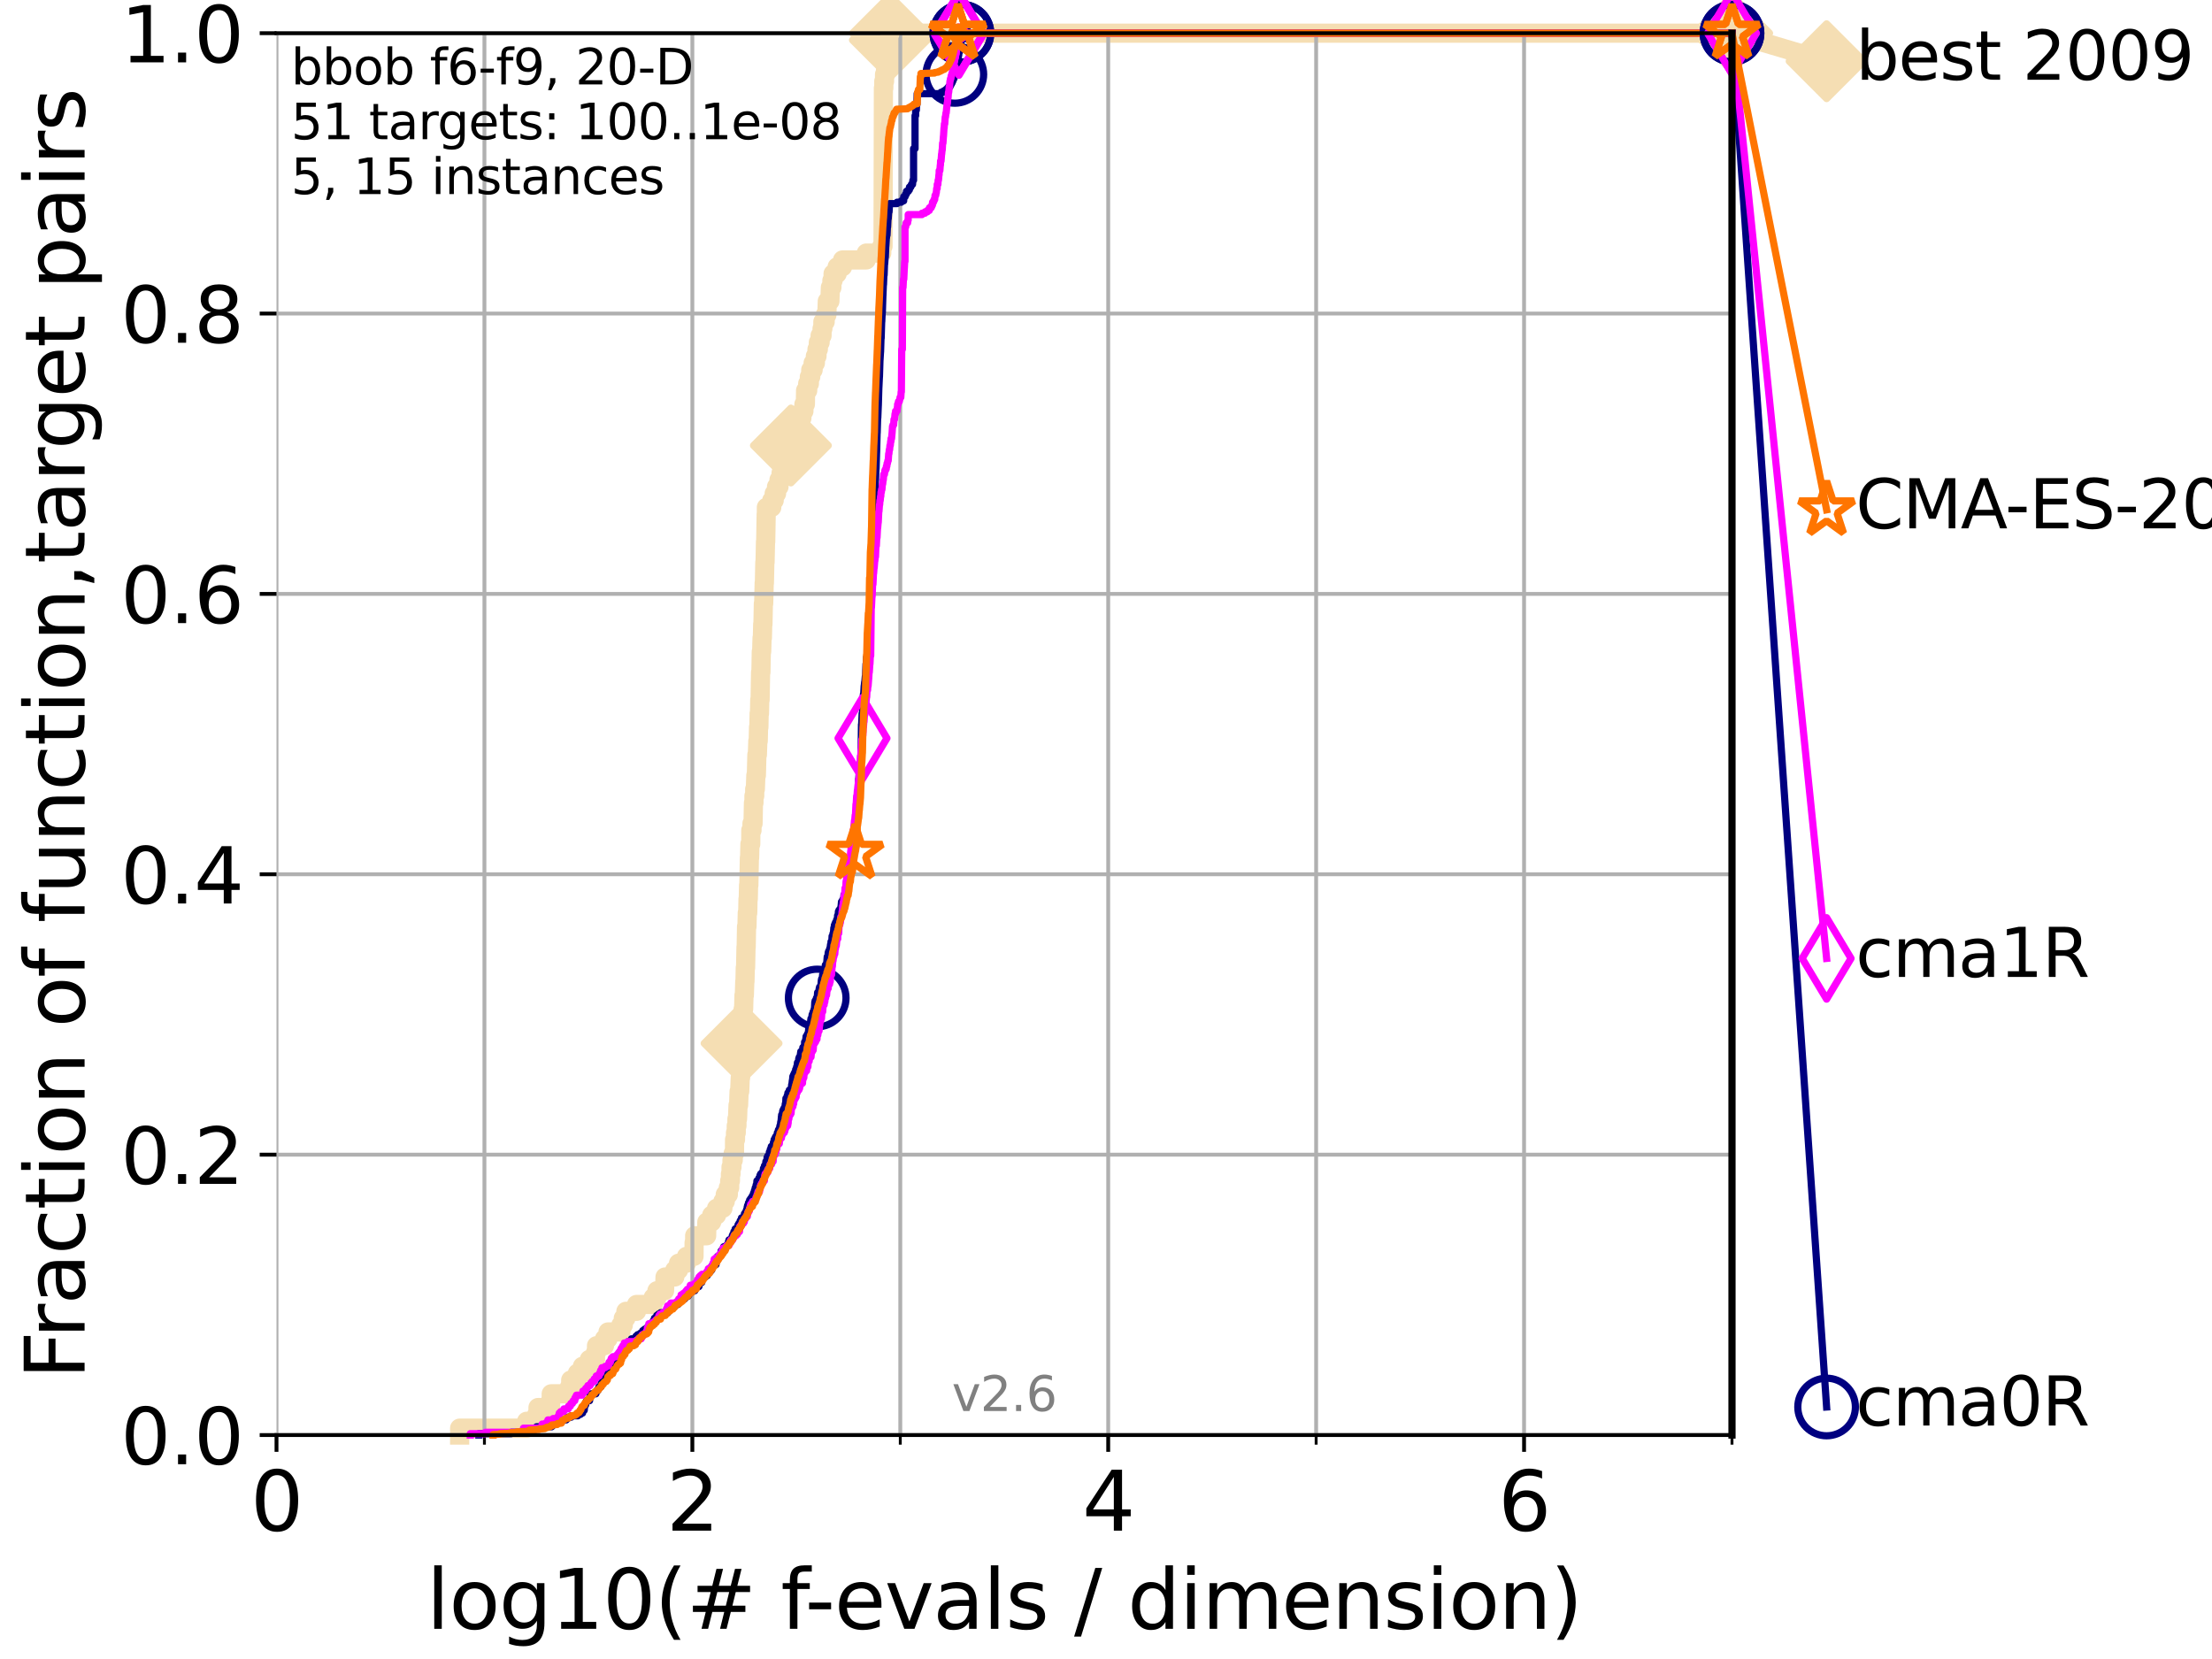 <?xml version="1.0" encoding="utf-8" standalone="no"?>
<!DOCTYPE svg PUBLIC "-//W3C//DTD SVG 1.1//EN"
  "http://www.w3.org/Graphics/SVG/1.1/DTD/svg11.dtd">
<svg xmlns:xlink="http://www.w3.org/1999/xlink" width="460.8pt" height="345.6pt" viewBox="0 0 460.8 345.6" xmlns="http://www.w3.org/2000/svg" version="1.1">
 <defs>
  <style type="text/css">*{stroke-linejoin: round; stroke-linecap: butt}</style>
 </defs>
 <g id="figure_1">
  <g id="patch_1">
   <path d="M 0 345.6 
L 460.8 345.6 
L 460.8 0 
L 0 0 
z
" style="fill: #ffffff"/>
  </g>
  <g id="axes_1">
   <g id="patch_2">
    <path d="M 57.6 298.944 
L 360.806 298.944 
L 360.806 6.912 
L 57.6 6.912 
z
" style="fill: #ffffff"/>
   </g>
   <g id="line2d_1">
    <path d="M 95.753 298.944 
L 95.753 297.512 
L 109.698 297.512 
L 109.698 296.081 
L 111.815 296.081 
L 111.815 294.649 
L 112.077 294.649 
L 112.077 293.218 
L 114.692 293.218 
L 114.692 291.786 
L 114.827 291.786 
L 114.827 290.355 
L 118.635 290.355 
L 118.635 288.923 
L 118.89 288.923 
L 118.89 287.492 
L 120.284 287.492 
L 120.284 286.06 
L 121.329 286.06 
L 121.329 284.629 
L 122.766 284.629 
L 122.766 283.197 
L 124.047 283.197 
L 124.047 281.766 
L 124.265 281.766 
L 124.265 280.334 
L 125.929 280.334 
L 125.929 278.903 
L 126.661 278.903 
L 126.661 277.471 
L 129.334 277.471 
L 129.334 276.04 
L 129.846 276.04 
L 129.846 274.608 
L 130.384 274.608 
L 130.384 273.176 
L 132.604 273.176 
L 132.604 271.745 
L 136.069 271.745 
L 136.069 270.313 
L 136.851 270.313 
L 136.851 268.882 
L 138.439 268.882 
L 138.541 266.019 
L 140.566 266.019 
L 140.566 264.587 
L 141.349 264.587 
L 141.349 263.156 
L 143.006 263.156 
L 143.006 261.724 
L 144.575 261.724 
L 144.594 258.861 
L 144.713 258.861 
L 144.713 257.43 
L 147.208 257.43 
L 147.248 254.567 
L 148.262 254.567 
L 148.262 253.135 
L 149.274 253.135 
L 149.274 251.704 
L 150.594 251.704 
L 150.594 250.272 
L 151.083 250.272 
L 151.083 248.84 
L 151.726 248.84 
L 151.726 247.409 
L 152.008 247.409 
L 152.008 245.977 
L 152.163 245.977 
L 152.163 244.546 
L 152.286 244.546 
L 152.286 243.114 
L 152.487 243.114 
L 152.487 241.683 
L 152.746 241.683 
L 152.746 240.251 
L 153.013 240.251 
L 153.025 237.388 
L 153.218 237.388 
L 153.218 235.957 
L 153.375 235.957 
L 153.375 234.525 
L 153.519 234.525 
L 153.519 233.094 
L 153.639 233.094 
L 153.747 230.231 
L 153.861 230.231 
L 153.967 227.368 
L 154.096 227.368 
L 154.207 224.504 
L 154.279 224.504 
L 154.35 220.21 
L 154.432 220.21 
L 154.514 215.915 
L 154.59 215.915 
L 154.661 213.052 
L 154.731 213.052 
L 154.817 210.189 
L 154.913 210.189 
L 154.987 207.326 
L 155.062 207.326 
L 155.151 204.463 
L 155.193 204.463 
L 155.256 201.6 
L 155.319 201.6 
L 155.407 197.305 
L 155.444 197.305 
L 155.521 193.011 
L 155.609 193.011 
L 155.675 190.148 
L 155.767 190.148 
L 155.823 187.285 
L 155.879 187.285 
L 155.94 184.422 
L 156 184.422 
L 156.111 178.696 
L 156.161 178.696 
L 156.225 175.832 
L 156.394 175.832 
L 156.408 172.969 
L 156.653 172.969 
L 156.653 171.538 
L 156.875 171.538 
L 156.957 167.243 
L 157.062 167.243 
L 157.062 165.812 
L 157.218 165.812 
L 157.218 164.38 
L 157.354 164.38 
L 157.457 161.517 
L 157.564 161.517 
L 157.674 157.223 
L 157.775 157.223 
L 157.871 154.36 
L 157.953 154.36 
L 158.016 151.496 
L 158.089 151.496 
L 158.143 148.633 
L 158.214 148.633 
L 158.272 145.77 
L 158.344 145.77 
L 158.445 140.044 
L 158.516 140.044 
L 158.591 135.75 
L 158.669 135.75 
L 158.752 132.887 
L 158.817 132.887 
L 158.886 130.024 
L 158.938 130.024 
L 159.024 125.729 
L 159.088 125.729 
L 159.195 121.434 
L 159.237 121.434 
L 159.33 117.14 
L 159.376 117.14 
L 159.469 112.845 
L 159.51 112.845 
L 159.61 107.119 
L 159.652 107.119 
L 159.652 105.688 
L 160.77 105.688 
L 160.77 104.256 
L 161.274 104.256 
L 161.274 102.824 
L 161.766 102.824 
L 161.766 101.393 
L 162.277 101.393 
L 162.277 99.961 
L 162.712 99.961 
L 162.712 98.53 
L 163.308 98.53 
L 163.308 97.098 
L 163.873 97.098 
L 163.873 95.667 
L 164.171 95.667 
L 164.171 94.235 
L 164.759 94.235 
L 164.759 92.804 
L 165.508 92.804 
L 165.508 91.372 
L 165.993 91.372 
L 165.993 89.941 
L 166.385 89.941 
L 166.385 88.509 
L 166.679 88.509 
L 166.679 87.078 
L 167.051 87.078 
L 167.051 85.646 
L 167.469 85.646 
L 167.469 84.215 
L 167.775 84.215 
L 167.818 81.352 
L 168.259 81.352 
L 168.259 79.92 
L 168.607 79.92 
L 168.607 78.488 
L 168.895 78.488 
L 168.895 77.057 
L 169.388 77.057 
L 169.388 75.625 
L 169.857 75.625 
L 169.857 74.194 
L 170.198 74.194 
L 170.198 72.762 
L 170.477 72.762 
L 170.477 71.331 
L 170.847 71.331 
L 170.847 69.899 
L 171.247 69.899 
L 171.247 68.468 
L 171.418 68.468 
L 171.418 67.036 
L 171.895 67.036 
L 171.895 65.605 
L 172.251 65.605 
L 172.344 62.742 
L 172.881 62.742 
L 172.985 59.879 
L 173.298 59.879 
L 173.298 58.447 
L 173.547 58.447 
L 173.547 57.016 
L 174.397 57.016 
L 174.397 55.584 
L 175.523 55.584 
L 175.523 54.152 
L 180.455 54.152 
L 180.455 52.721 
L 183.681 52.721 
L 183.681 51.289 
L 183.953 51.289 
L 184.029 18.364 
L 184.111 18.364 
L 184.111 16.933 
L 184.266 16.933 
L 184.266 15.501 
L 184.454 15.501 
L 184.514 12.638 
L 184.585 12.638 
L 184.585 11.207 
L 184.803 11.207 
L 184.803 9.775 
L 185.118 9.775 
L 185.118 8.344 
L 185.378 8.344 
L 185.378 6.912 
L 360.806 6.912 
L 360.806 6.912 
" style="fill: none; stroke: #f5deb3; stroke-width: 4; stroke-linecap: square"/>
   </g>
   <g id="line2d_2">
    <defs>
     <path id="mf67d169627" d="M -0 7.778 
L 7.778 0 
L 0 -7.778 
L -7.778 -0 
z
" style="stroke: #f5deb3; stroke-width: 1.5; stroke-linejoin: miter"/>
    </defs>
    <g>
     <use xlink:href="#mf67d169627" x="154.482" y="217.347" style="fill: #f5deb3; stroke: #f5deb3; stroke-width: 1.5; stroke-linejoin: miter"/>
     <use xlink:href="#mf67d169627" x="164.759" y="92.804" style="fill: #f5deb3; stroke: #f5deb3; stroke-width: 1.5; stroke-linejoin: miter"/>
     <use xlink:href="#mf67d169627" x="185.378" y="8.344" style="fill: #f5deb3; stroke: #f5deb3; stroke-width: 1.5; stroke-linejoin: miter"/>
     <use xlink:href="#mf67d169627" x="185.378" y="6.912" style="fill: #f5deb3; stroke: #f5deb3; stroke-width: 1.5; stroke-linejoin: miter"/>
     <use xlink:href="#mf67d169627" x="360.806" y="6.912" style="fill: #f5deb3; stroke: #f5deb3; stroke-width: 1.5; stroke-linejoin: miter"/>
    </g>
   </g>
   <g id="line2d_3">
    <path style="fill: none; stroke: #f5deb3; stroke-width: 4; stroke-linecap: square"/>
    <g/>
   </g>
   <g id="line2d_4">
    <path d="M 360.806 6.912 
L 380.515 12.753 
" style="fill: none; stroke: #f5deb3; stroke-width: 4; stroke-linecap: square"/>
    <g>
     <use xlink:href="#mf67d169627" x="360.806" y="6.912" style="fill: #f5deb3; stroke: #f5deb3; stroke-width: 1.5; stroke-linejoin: miter"/>
     <use xlink:href="#mf67d169627" x="380.515" y="12.753" style="fill: #f5deb3; stroke: #f5deb3; stroke-width: 1.5; stroke-linejoin: miter"/>
    </g>
   </g>
   <g id="matplotlib.axis_1">
    <g id="xtick_1">
     <g id="line2d_5">
      <path d="M 57.6 298.944 
L 57.6 6.912 
" clip-path="url(#pcc601994dd)" style="fill: none; stroke: #b0b0b0; stroke-width: 0.8; stroke-linecap: square"/>
     </g>
     <g id="line2d_6">
      <defs>
       <path id="m0e65581c3b" d="M 0 0 
L 0 3.5 
" style="stroke: #000000; stroke-width: 0.8"/>
      </defs>
      <g>
       <use xlink:href="#m0e65581c3b" x="57.6" y="298.944" style="stroke: #000000; stroke-width: 0.8"/>
      </g>
     </g>
     <g id="text_1">
      <!-- 0 -->
      <g transform="translate(52.192 318.861)scale(0.17 -0.17)">
       <defs>
        <path id="DejaVuSans-30" d="M 2034 4250 
Q 1547 4250 1301 3770 
Q 1056 3291 1056 2328 
Q 1056 1369 1301 889 
Q 1547 409 2034 409 
Q 2525 409 2770 889 
Q 3016 1369 3016 2328 
Q 3016 3291 2770 3770 
Q 2525 4250 2034 4250 
z
M 2034 4750 
Q 2819 4750 3233 4129 
Q 3647 3509 3647 2328 
Q 3647 1150 3233 529 
Q 2819 -91 2034 -91 
Q 1250 -91 836 529 
Q 422 1150 422 2328 
Q 422 3509 836 4129 
Q 1250 4750 2034 4750 
z
" transform="scale(0.016)"/>
       </defs>
       <use xlink:href="#DejaVuSans-30"/>
      </g>
     </g>
    </g>
    <g id="xtick_2">
     <g id="line2d_7">
      <path d="M 144.23 298.944 
L 144.23 6.912 
" clip-path="url(#pcc601994dd)" style="fill: none; stroke: #b0b0b0; stroke-width: 0.8; stroke-linecap: square"/>
     </g>
     <g id="line2d_8">
      <g>
       <use xlink:href="#m0e65581c3b" x="144.23" y="298.944" style="stroke: #000000; stroke-width: 0.8"/>
      </g>
     </g>
     <g id="text_2">
      <!-- 2 -->
      <g transform="translate(138.822 318.861)scale(0.17 -0.17)">
       <defs>
        <path id="DejaVuSans-32" d="M 1228 531 
L 3431 531 
L 3431 0 
L 469 0 
L 469 531 
Q 828 903 1448 1529 
Q 2069 2156 2228 2338 
Q 2531 2678 2651 2914 
Q 2772 3150 2772 3378 
Q 2772 3750 2511 3984 
Q 2250 4219 1831 4219 
Q 1534 4219 1204 4116 
Q 875 4013 500 3803 
L 500 4441 
Q 881 4594 1212 4672 
Q 1544 4750 1819 4750 
Q 2544 4750 2975 4387 
Q 3406 4025 3406 3419 
Q 3406 3131 3298 2873 
Q 3191 2616 2906 2266 
Q 2828 2175 2409 1742 
Q 1991 1309 1228 531 
z
" transform="scale(0.016)"/>
       </defs>
       <use xlink:href="#DejaVuSans-32"/>
      </g>
     </g>
    </g>
    <g id="xtick_3">
     <g id="line2d_9">
      <path d="M 230.861 298.944 
L 230.861 6.912 
" clip-path="url(#pcc601994dd)" style="fill: none; stroke: #b0b0b0; stroke-width: 0.8; stroke-linecap: square"/>
     </g>
     <g id="line2d_10">
      <g>
       <use xlink:href="#m0e65581c3b" x="230.861" y="298.944" style="stroke: #000000; stroke-width: 0.8"/>
      </g>
     </g>
     <g id="text_3">
      <!-- 4 -->
      <g transform="translate(225.453 318.861)scale(0.17 -0.17)">
       <defs>
        <path id="DejaVuSans-34" d="M 2419 4116 
L 825 1625 
L 2419 1625 
L 2419 4116 
z
M 2253 4666 
L 3047 4666 
L 3047 1625 
L 3713 1625 
L 3713 1100 
L 3047 1100 
L 3047 0 
L 2419 0 
L 2419 1100 
L 313 1100 
L 313 1709 
L 2253 4666 
z
" transform="scale(0.016)"/>
       </defs>
       <use xlink:href="#DejaVuSans-34"/>
      </g>
     </g>
    </g>
    <g id="xtick_4">
     <g id="line2d_11">
      <path d="M 317.491 298.944 
L 317.491 6.912 
" clip-path="url(#pcc601994dd)" style="fill: none; stroke: #b0b0b0; stroke-width: 0.8; stroke-linecap: square"/>
     </g>
     <g id="line2d_12">
      <g>
       <use xlink:href="#m0e65581c3b" x="317.491" y="298.944" style="stroke: #000000; stroke-width: 0.8"/>
      </g>
     </g>
     <g id="text_4">
      <!-- 6 -->
      <g transform="translate(312.083 318.861)scale(0.17 -0.17)">
       <defs>
        <path id="DejaVuSans-36" d="M 2113 2584 
Q 1688 2584 1439 2293 
Q 1191 2003 1191 1497 
Q 1191 994 1439 701 
Q 1688 409 2113 409 
Q 2538 409 2786 701 
Q 3034 994 3034 1497 
Q 3034 2003 2786 2293 
Q 2538 2584 2113 2584 
z
M 3366 4563 
L 3366 3988 
Q 3128 4100 2886 4159 
Q 2644 4219 2406 4219 
Q 1781 4219 1451 3797 
Q 1122 3375 1075 2522 
Q 1259 2794 1537 2939 
Q 1816 3084 2150 3084 
Q 2853 3084 3261 2657 
Q 3669 2231 3669 1497 
Q 3669 778 3244 343 
Q 2819 -91 2113 -91 
Q 1303 -91 875 529 
Q 447 1150 447 2328 
Q 447 3434 972 4092 
Q 1497 4750 2381 4750 
Q 2619 4750 2861 4703 
Q 3103 4656 3366 4563 
z
" transform="scale(0.016)"/>
       </defs>
       <use xlink:href="#DejaVuSans-36"/>
      </g>
     </g>
    </g>
    <g id="xtick_5">
     <g id="line2d_13">
      <path d="M 100.915 298.944 
L 100.915 6.912 
" clip-path="url(#pcc601994dd)" style="fill: none; stroke: #b0b0b0; stroke-width: 0.8; stroke-linecap: square"/>
     </g>
     <g id="line2d_14">
      <defs>
       <path id="ma373c0308f" d="M 0 0 
L 0 2 
" style="stroke: #000000; stroke-width: 0.6"/>
      </defs>
      <g>
       <use xlink:href="#ma373c0308f" x="100.915" y="298.944" style="stroke: #000000; stroke-width: 0.6"/>
      </g>
     </g>
    </g>
    <g id="xtick_6">
     <g id="line2d_15">
      <path d="M 187.546 298.944 
L 187.546 6.912 
" clip-path="url(#pcc601994dd)" style="fill: none; stroke: #b0b0b0; stroke-width: 0.8; stroke-linecap: square"/>
     </g>
     <g id="line2d_16">
      <g>
       <use xlink:href="#ma373c0308f" x="187.546" y="298.944" style="stroke: #000000; stroke-width: 0.6"/>
      </g>
     </g>
    </g>
    <g id="xtick_7">
     <g id="line2d_17">
      <path d="M 274.176 298.944 
L 274.176 6.912 
" clip-path="url(#pcc601994dd)" style="fill: none; stroke: #b0b0b0; stroke-width: 0.8; stroke-linecap: square"/>
     </g>
     <g id="line2d_18">
      <g>
       <use xlink:href="#ma373c0308f" x="274.176" y="298.944" style="stroke: #000000; stroke-width: 0.6"/>
      </g>
     </g>
    </g>
    <g id="xtick_8">
     <g id="line2d_19">
      <path d="M 360.806 298.944 
L 360.806 6.912 
" clip-path="url(#pcc601994dd)" style="fill: none; stroke: #b0b0b0; stroke-width: 0.8; stroke-linecap: square"/>
     </g>
     <g id="line2d_20">
      <g>
       <use xlink:href="#ma373c0308f" x="360.806" y="298.944" style="stroke: #000000; stroke-width: 0.6"/>
      </g>
     </g>
    </g>
    <g id="text_5">
     <!-- log10(# f-evals / dimension) -->
     <g transform="translate(88.823 339.314)scale(0.17 -0.17)">
      <defs>
       <path id="DejaVuSans-6c" d="M 603 4863 
L 1178 4863 
L 1178 0 
L 603 0 
L 603 4863 
z
" transform="scale(0.016)"/>
       <path id="DejaVuSans-6f" d="M 1959 3097 
Q 1497 3097 1228 2736 
Q 959 2375 959 1747 
Q 959 1119 1226 758 
Q 1494 397 1959 397 
Q 2419 397 2687 759 
Q 2956 1122 2956 1747 
Q 2956 2369 2687 2733 
Q 2419 3097 1959 3097 
z
M 1959 3584 
Q 2709 3584 3137 3096 
Q 3566 2609 3566 1747 
Q 3566 888 3137 398 
Q 2709 -91 1959 -91 
Q 1206 -91 779 398 
Q 353 888 353 1747 
Q 353 2609 779 3096 
Q 1206 3584 1959 3584 
z
" transform="scale(0.016)"/>
       <path id="DejaVuSans-67" d="M 2906 1791 
Q 2906 2416 2648 2759 
Q 2391 3103 1925 3103 
Q 1463 3103 1205 2759 
Q 947 2416 947 1791 
Q 947 1169 1205 825 
Q 1463 481 1925 481 
Q 2391 481 2648 825 
Q 2906 1169 2906 1791 
z
M 3481 434 
Q 3481 -459 3084 -895 
Q 2688 -1331 1869 -1331 
Q 1566 -1331 1297 -1286 
Q 1028 -1241 775 -1147 
L 775 -588 
Q 1028 -725 1275 -790 
Q 1522 -856 1778 -856 
Q 2344 -856 2625 -561 
Q 2906 -266 2906 331 
L 2906 616 
Q 2728 306 2450 153 
Q 2172 0 1784 0 
Q 1141 0 747 490 
Q 353 981 353 1791 
Q 353 2603 747 3093 
Q 1141 3584 1784 3584 
Q 2172 3584 2450 3431 
Q 2728 3278 2906 2969 
L 2906 3500 
L 3481 3500 
L 3481 434 
z
" transform="scale(0.016)"/>
       <path id="DejaVuSans-31" d="M 794 531 
L 1825 531 
L 1825 4091 
L 703 3866 
L 703 4441 
L 1819 4666 
L 2450 4666 
L 2450 531 
L 3481 531 
L 3481 0 
L 794 0 
L 794 531 
z
" transform="scale(0.016)"/>
       <path id="DejaVuSans-28" d="M 1984 4856 
Q 1566 4138 1362 3434 
Q 1159 2731 1159 2009 
Q 1159 1288 1364 580 
Q 1569 -128 1984 -844 
L 1484 -844 
Q 1016 -109 783 600 
Q 550 1309 550 2009 
Q 550 2706 781 3412 
Q 1013 4119 1484 4856 
L 1984 4856 
z
" transform="scale(0.016)"/>
       <path id="DejaVuSans-23" d="M 3272 2816 
L 2363 2816 
L 2100 1772 
L 3016 1772 
L 3272 2816 
z
M 2803 4594 
L 2478 3297 
L 3391 3297 
L 3719 4594 
L 4219 4594 
L 3897 3297 
L 4872 3297 
L 4872 2816 
L 3775 2816 
L 3519 1772 
L 4513 1772 
L 4513 1294 
L 3397 1294 
L 3072 0 
L 2572 0 
L 2894 1294 
L 1978 1294 
L 1656 0 
L 1153 0 
L 1478 1294 
L 494 1294 
L 494 1772 
L 1594 1772 
L 1856 2816 
L 850 2816 
L 850 3297 
L 1978 3297 
L 2297 4594 
L 2803 4594 
z
" transform="scale(0.016)"/>
       <path id="DejaVuSans-20" transform="scale(0.016)"/>
       <path id="DejaVuSans-66" d="M 2375 4863 
L 2375 4384 
L 1825 4384 
Q 1516 4384 1395 4259 
Q 1275 4134 1275 3809 
L 1275 3500 
L 2222 3500 
L 2222 3053 
L 1275 3053 
L 1275 0 
L 697 0 
L 697 3053 
L 147 3053 
L 147 3500 
L 697 3500 
L 697 3744 
Q 697 4328 969 4595 
Q 1241 4863 1831 4863 
L 2375 4863 
z
" transform="scale(0.016)"/>
       <path id="DejaVuSans-2d" d="M 313 2009 
L 1997 2009 
L 1997 1497 
L 313 1497 
L 313 2009 
z
" transform="scale(0.016)"/>
       <path id="DejaVuSans-65" d="M 3597 1894 
L 3597 1613 
L 953 1613 
Q 991 1019 1311 708 
Q 1631 397 2203 397 
Q 2534 397 2845 478 
Q 3156 559 3463 722 
L 3463 178 
Q 3153 47 2828 -22 
Q 2503 -91 2169 -91 
Q 1331 -91 842 396 
Q 353 884 353 1716 
Q 353 2575 817 3079 
Q 1281 3584 2069 3584 
Q 2775 3584 3186 3129 
Q 3597 2675 3597 1894 
z
M 3022 2063 
Q 3016 2534 2758 2815 
Q 2500 3097 2075 3097 
Q 1594 3097 1305 2825 
Q 1016 2553 972 2059 
L 3022 2063 
z
" transform="scale(0.016)"/>
       <path id="DejaVuSans-76" d="M 191 3500 
L 800 3500 
L 1894 563 
L 2988 3500 
L 3597 3500 
L 2284 0 
L 1503 0 
L 191 3500 
z
" transform="scale(0.016)"/>
       <path id="DejaVuSans-61" d="M 2194 1759 
Q 1497 1759 1228 1600 
Q 959 1441 959 1056 
Q 959 750 1161 570 
Q 1363 391 1709 391 
Q 2188 391 2477 730 
Q 2766 1069 2766 1631 
L 2766 1759 
L 2194 1759 
z
M 3341 1997 
L 3341 0 
L 2766 0 
L 2766 531 
Q 2569 213 2275 61 
Q 1981 -91 1556 -91 
Q 1019 -91 701 211 
Q 384 513 384 1019 
Q 384 1609 779 1909 
Q 1175 2209 1959 2209 
L 2766 2209 
L 2766 2266 
Q 2766 2663 2505 2880 
Q 2244 3097 1772 3097 
Q 1472 3097 1187 3025 
Q 903 2953 641 2809 
L 641 3341 
Q 956 3463 1253 3523 
Q 1550 3584 1831 3584 
Q 2591 3584 2966 3190 
Q 3341 2797 3341 1997 
z
" transform="scale(0.016)"/>
       <path id="DejaVuSans-73" d="M 2834 3397 
L 2834 2853 
Q 2591 2978 2328 3040 
Q 2066 3103 1784 3103 
Q 1356 3103 1142 2972 
Q 928 2841 928 2578 
Q 928 2378 1081 2264 
Q 1234 2150 1697 2047 
L 1894 2003 
Q 2506 1872 2764 1633 
Q 3022 1394 3022 966 
Q 3022 478 2636 193 
Q 2250 -91 1575 -91 
Q 1294 -91 989 -36 
Q 684 19 347 128 
L 347 722 
Q 666 556 975 473 
Q 1284 391 1588 391 
Q 1994 391 2212 530 
Q 2431 669 2431 922 
Q 2431 1156 2273 1281 
Q 2116 1406 1581 1522 
L 1381 1569 
Q 847 1681 609 1914 
Q 372 2147 372 2553 
Q 372 3047 722 3315 
Q 1072 3584 1716 3584 
Q 2034 3584 2315 3537 
Q 2597 3491 2834 3397 
z
" transform="scale(0.016)"/>
       <path id="DejaVuSans-2f" d="M 1625 4666 
L 2156 4666 
L 531 -594 
L 0 -594 
L 1625 4666 
z
" transform="scale(0.016)"/>
       <path id="DejaVuSans-64" d="M 2906 2969 
L 2906 4863 
L 3481 4863 
L 3481 0 
L 2906 0 
L 2906 525 
Q 2725 213 2448 61 
Q 2172 -91 1784 -91 
Q 1150 -91 751 415 
Q 353 922 353 1747 
Q 353 2572 751 3078 
Q 1150 3584 1784 3584 
Q 2172 3584 2448 3432 
Q 2725 3281 2906 2969 
z
M 947 1747 
Q 947 1113 1208 752 
Q 1469 391 1925 391 
Q 2381 391 2643 752 
Q 2906 1113 2906 1747 
Q 2906 2381 2643 2742 
Q 2381 3103 1925 3103 
Q 1469 3103 1208 2742 
Q 947 2381 947 1747 
z
" transform="scale(0.016)"/>
       <path id="DejaVuSans-69" d="M 603 3500 
L 1178 3500 
L 1178 0 
L 603 0 
L 603 3500 
z
M 603 4863 
L 1178 4863 
L 1178 4134 
L 603 4134 
L 603 4863 
z
" transform="scale(0.016)"/>
       <path id="DejaVuSans-6d" d="M 3328 2828 
Q 3544 3216 3844 3400 
Q 4144 3584 4550 3584 
Q 5097 3584 5394 3201 
Q 5691 2819 5691 2113 
L 5691 0 
L 5113 0 
L 5113 2094 
Q 5113 2597 4934 2840 
Q 4756 3084 4391 3084 
Q 3944 3084 3684 2787 
Q 3425 2491 3425 1978 
L 3425 0 
L 2847 0 
L 2847 2094 
Q 2847 2600 2669 2842 
Q 2491 3084 2119 3084 
Q 1678 3084 1418 2786 
Q 1159 2488 1159 1978 
L 1159 0 
L 581 0 
L 581 3500 
L 1159 3500 
L 1159 2956 
Q 1356 3278 1631 3431 
Q 1906 3584 2284 3584 
Q 2666 3584 2933 3390 
Q 3200 3197 3328 2828 
z
" transform="scale(0.016)"/>
       <path id="DejaVuSans-6e" d="M 3513 2113 
L 3513 0 
L 2938 0 
L 2938 2094 
Q 2938 2591 2744 2837 
Q 2550 3084 2163 3084 
Q 1697 3084 1428 2787 
Q 1159 2491 1159 1978 
L 1159 0 
L 581 0 
L 581 3500 
L 1159 3500 
L 1159 2956 
Q 1366 3272 1645 3428 
Q 1925 3584 2291 3584 
Q 2894 3584 3203 3211 
Q 3513 2838 3513 2113 
z
" transform="scale(0.016)"/>
       <path id="DejaVuSans-29" d="M 513 4856 
L 1013 4856 
Q 1481 4119 1714 3412 
Q 1947 2706 1947 2009 
Q 1947 1309 1714 600 
Q 1481 -109 1013 -844 
L 513 -844 
Q 928 -128 1133 580 
Q 1338 1288 1338 2009 
Q 1338 2731 1133 3434 
Q 928 4138 513 4856 
z
" transform="scale(0.016)"/>
      </defs>
      <use xlink:href="#DejaVuSans-6c"/>
      <use xlink:href="#DejaVuSans-6f" x="27.783"/>
      <use xlink:href="#DejaVuSans-67" x="88.965"/>
      <use xlink:href="#DejaVuSans-31" x="152.441"/>
      <use xlink:href="#DejaVuSans-30" x="216.064"/>
      <use xlink:href="#DejaVuSans-28" x="279.688"/>
      <use xlink:href="#DejaVuSans-23" x="318.701"/>
      <use xlink:href="#DejaVuSans-20" x="402.49"/>
      <use xlink:href="#DejaVuSans-66" x="434.277"/>
      <use xlink:href="#DejaVuSans-2d" x="463.982"/>
      <use xlink:href="#DejaVuSans-65" x="500.066"/>
      <use xlink:href="#DejaVuSans-76" x="561.59"/>
      <use xlink:href="#DejaVuSans-61" x="620.77"/>
      <use xlink:href="#DejaVuSans-6c" x="682.049"/>
      <use xlink:href="#DejaVuSans-73" x="709.832"/>
      <use xlink:href="#DejaVuSans-20" x="761.932"/>
      <use xlink:href="#DejaVuSans-2f" x="793.719"/>
      <use xlink:href="#DejaVuSans-20" x="827.41"/>
      <use xlink:href="#DejaVuSans-64" x="859.197"/>
      <use xlink:href="#DejaVuSans-69" x="922.674"/>
      <use xlink:href="#DejaVuSans-6d" x="950.457"/>
      <use xlink:href="#DejaVuSans-65" x="1047.869"/>
      <use xlink:href="#DejaVuSans-6e" x="1109.393"/>
      <use xlink:href="#DejaVuSans-73" x="1172.771"/>
      <use xlink:href="#DejaVuSans-69" x="1224.871"/>
      <use xlink:href="#DejaVuSans-6f" x="1252.654"/>
      <use xlink:href="#DejaVuSans-6e" x="1313.836"/>
      <use xlink:href="#DejaVuSans-29" x="1377.215"/>
     </g>
    </g>
   </g>
   <g id="matplotlib.axis_2">
    <g id="ytick_1">
     <g id="line2d_21">
      <path d="M 57.6 298.944 
L 360.806 298.944 
" clip-path="url(#pcc601994dd)" style="fill: none; stroke: #b0b0b0; stroke-width: 0.8; stroke-linecap: square"/>
     </g>
     <g id="line2d_22">
      <defs>
       <path id="m73d75a4963" d="M 0 0 
L -3.5 0 
" style="stroke: #000000; stroke-width: 0.8"/>
      </defs>
      <g>
       <use xlink:href="#m73d75a4963" x="57.6" y="298.944" style="stroke: #000000; stroke-width: 0.8"/>
      </g>
     </g>
     <g id="text_6">
      <!-- 0.0 -->
      <g transform="translate(25.155 305.023)scale(0.16 -0.16)">
       <defs>
        <path id="DejaVuSans-2e" d="M 684 794 
L 1344 794 
L 1344 0 
L 684 0 
L 684 794 
z
" transform="scale(0.016)"/>
       </defs>
       <use xlink:href="#DejaVuSans-30"/>
       <use xlink:href="#DejaVuSans-2e" x="63.623"/>
       <use xlink:href="#DejaVuSans-30" x="95.41"/>
      </g>
     </g>
    </g>
    <g id="ytick_2">
     <g id="line2d_23">
      <path d="M 57.6 240.538 
L 360.806 240.538 
" clip-path="url(#pcc601994dd)" style="fill: none; stroke: #b0b0b0; stroke-width: 0.8; stroke-linecap: square"/>
     </g>
     <g id="line2d_24">
      <g>
       <use xlink:href="#m73d75a4963" x="57.6" y="240.538" style="stroke: #000000; stroke-width: 0.8"/>
      </g>
     </g>
     <g id="text_7">
      <!-- 0.2 -->
      <g transform="translate(25.155 246.616)scale(0.16 -0.16)">
       <use xlink:href="#DejaVuSans-30"/>
       <use xlink:href="#DejaVuSans-2e" x="63.623"/>
       <use xlink:href="#DejaVuSans-32" x="95.41"/>
      </g>
     </g>
    </g>
    <g id="ytick_3">
     <g id="line2d_25">
      <path d="M 57.6 182.131 
L 360.806 182.131 
" clip-path="url(#pcc601994dd)" style="fill: none; stroke: #b0b0b0; stroke-width: 0.8; stroke-linecap: square"/>
     </g>
     <g id="line2d_26">
      <g>
       <use xlink:href="#m73d75a4963" x="57.6" y="182.131" style="stroke: #000000; stroke-width: 0.8"/>
      </g>
     </g>
     <g id="text_8">
      <!-- 0.4 -->
      <g transform="translate(25.155 188.21)scale(0.16 -0.16)">
       <use xlink:href="#DejaVuSans-30"/>
       <use xlink:href="#DejaVuSans-2e" x="63.623"/>
       <use xlink:href="#DejaVuSans-34" x="95.41"/>
      </g>
     </g>
    </g>
    <g id="ytick_4">
     <g id="line2d_27">
      <path d="M 57.6 123.725 
L 360.806 123.725 
" clip-path="url(#pcc601994dd)" style="fill: none; stroke: #b0b0b0; stroke-width: 0.8; stroke-linecap: square"/>
     </g>
     <g id="line2d_28">
      <g>
       <use xlink:href="#m73d75a4963" x="57.6" y="123.725" style="stroke: #000000; stroke-width: 0.8"/>
      </g>
     </g>
     <g id="text_9">
      <!-- 0.6 -->
      <g transform="translate(25.155 129.804)scale(0.16 -0.16)">
       <use xlink:href="#DejaVuSans-30"/>
       <use xlink:href="#DejaVuSans-2e" x="63.623"/>
       <use xlink:href="#DejaVuSans-36" x="95.41"/>
      </g>
     </g>
    </g>
    <g id="ytick_5">
     <g id="line2d_29">
      <path d="M 57.6 65.318 
L 360.806 65.318 
" clip-path="url(#pcc601994dd)" style="fill: none; stroke: #b0b0b0; stroke-width: 0.8; stroke-linecap: square"/>
     </g>
     <g id="line2d_30">
      <g>
       <use xlink:href="#m73d75a4963" x="57.6" y="65.318" style="stroke: #000000; stroke-width: 0.8"/>
      </g>
     </g>
     <g id="text_10">
      <!-- 0.8 -->
      <g transform="translate(25.155 71.397)scale(0.16 -0.16)">
       <defs>
        <path id="DejaVuSans-38" d="M 2034 2216 
Q 1584 2216 1326 1975 
Q 1069 1734 1069 1313 
Q 1069 891 1326 650 
Q 1584 409 2034 409 
Q 2484 409 2743 651 
Q 3003 894 3003 1313 
Q 3003 1734 2745 1975 
Q 2488 2216 2034 2216 
z
M 1403 2484 
Q 997 2584 770 2862 
Q 544 3141 544 3541 
Q 544 4100 942 4425 
Q 1341 4750 2034 4750 
Q 2731 4750 3128 4425 
Q 3525 4100 3525 3541 
Q 3525 3141 3298 2862 
Q 3072 2584 2669 2484 
Q 3125 2378 3379 2068 
Q 3634 1759 3634 1313 
Q 3634 634 3220 271 
Q 2806 -91 2034 -91 
Q 1263 -91 848 271 
Q 434 634 434 1313 
Q 434 1759 690 2068 
Q 947 2378 1403 2484 
z
M 1172 3481 
Q 1172 3119 1398 2916 
Q 1625 2713 2034 2713 
Q 2441 2713 2670 2916 
Q 2900 3119 2900 3481 
Q 2900 3844 2670 4047 
Q 2441 4250 2034 4250 
Q 1625 4250 1398 4047 
Q 1172 3844 1172 3481 
z
" transform="scale(0.016)"/>
       </defs>
       <use xlink:href="#DejaVuSans-30"/>
       <use xlink:href="#DejaVuSans-2e" x="63.623"/>
       <use xlink:href="#DejaVuSans-38" x="95.41"/>
      </g>
     </g>
    </g>
    <g id="ytick_6">
     <g id="line2d_31">
      <path d="M 57.6 6.912 
L 360.806 6.912 
" clip-path="url(#pcc601994dd)" style="fill: none; stroke: #b0b0b0; stroke-width: 0.8; stroke-linecap: square"/>
     </g>
     <g id="line2d_32">
      <g>
       <use xlink:href="#m73d75a4963" x="57.6" y="6.912" style="stroke: #000000; stroke-width: 0.8"/>
      </g>
     </g>
     <g id="text_11">
      <!-- 1.0 -->
      <g transform="translate(25.155 12.991)scale(0.16 -0.16)">
       <use xlink:href="#DejaVuSans-31"/>
       <use xlink:href="#DejaVuSans-2e" x="63.623"/>
       <use xlink:href="#DejaVuSans-30" x="95.41"/>
      </g>
     </g>
    </g>
    <g id="text_12">
     <!-- Fraction of function,target pairs -->
     <g transform="translate(17.62 287.313)rotate(-90)scale(0.17 -0.17)">
      <defs>
       <path id="DejaVuSans-46" d="M 628 4666 
L 3309 4666 
L 3309 4134 
L 1259 4134 
L 1259 2759 
L 3109 2759 
L 3109 2228 
L 1259 2228 
L 1259 0 
L 628 0 
L 628 4666 
z
" transform="scale(0.016)"/>
       <path id="DejaVuSans-72" d="M 2631 2963 
Q 2534 3019 2420 3045 
Q 2306 3072 2169 3072 
Q 1681 3072 1420 2755 
Q 1159 2438 1159 1844 
L 1159 0 
L 581 0 
L 581 3500 
L 1159 3500 
L 1159 2956 
Q 1341 3275 1631 3429 
Q 1922 3584 2338 3584 
Q 2397 3584 2469 3576 
Q 2541 3569 2628 3553 
L 2631 2963 
z
" transform="scale(0.016)"/>
       <path id="DejaVuSans-63" d="M 3122 3366 
L 3122 2828 
Q 2878 2963 2633 3030 
Q 2388 3097 2138 3097 
Q 1578 3097 1268 2742 
Q 959 2388 959 1747 
Q 959 1106 1268 751 
Q 1578 397 2138 397 
Q 2388 397 2633 464 
Q 2878 531 3122 666 
L 3122 134 
Q 2881 22 2623 -34 
Q 2366 -91 2075 -91 
Q 1284 -91 818 406 
Q 353 903 353 1747 
Q 353 2603 823 3093 
Q 1294 3584 2113 3584 
Q 2378 3584 2631 3529 
Q 2884 3475 3122 3366 
z
" transform="scale(0.016)"/>
       <path id="DejaVuSans-74" d="M 1172 4494 
L 1172 3500 
L 2356 3500 
L 2356 3053 
L 1172 3053 
L 1172 1153 
Q 1172 725 1289 603 
Q 1406 481 1766 481 
L 2356 481 
L 2356 0 
L 1766 0 
Q 1100 0 847 248 
Q 594 497 594 1153 
L 594 3053 
L 172 3053 
L 172 3500 
L 594 3500 
L 594 4494 
L 1172 4494 
z
" transform="scale(0.016)"/>
       <path id="DejaVuSans-75" d="M 544 1381 
L 544 3500 
L 1119 3500 
L 1119 1403 
Q 1119 906 1312 657 
Q 1506 409 1894 409 
Q 2359 409 2629 706 
Q 2900 1003 2900 1516 
L 2900 3500 
L 3475 3500 
L 3475 0 
L 2900 0 
L 2900 538 
Q 2691 219 2414 64 
Q 2138 -91 1772 -91 
Q 1169 -91 856 284 
Q 544 659 544 1381 
z
M 1991 3584 
L 1991 3584 
z
" transform="scale(0.016)"/>
       <path id="DejaVuSans-2c" d="M 750 794 
L 1409 794 
L 1409 256 
L 897 -744 
L 494 -744 
L 750 256 
L 750 794 
z
" transform="scale(0.016)"/>
       <path id="DejaVuSans-70" d="M 1159 525 
L 1159 -1331 
L 581 -1331 
L 581 3500 
L 1159 3500 
L 1159 2969 
Q 1341 3281 1617 3432 
Q 1894 3584 2278 3584 
Q 2916 3584 3314 3078 
Q 3713 2572 3713 1747 
Q 3713 922 3314 415 
Q 2916 -91 2278 -91 
Q 1894 -91 1617 61 
Q 1341 213 1159 525 
z
M 3116 1747 
Q 3116 2381 2855 2742 
Q 2594 3103 2138 3103 
Q 1681 3103 1420 2742 
Q 1159 2381 1159 1747 
Q 1159 1113 1420 752 
Q 1681 391 2138 391 
Q 2594 391 2855 752 
Q 3116 1113 3116 1747 
z
" transform="scale(0.016)"/>
      </defs>
      <use xlink:href="#DejaVuSans-46"/>
      <use xlink:href="#DejaVuSans-72" x="50.27"/>
      <use xlink:href="#DejaVuSans-61" x="91.383"/>
      <use xlink:href="#DejaVuSans-63" x="152.662"/>
      <use xlink:href="#DejaVuSans-74" x="207.643"/>
      <use xlink:href="#DejaVuSans-69" x="246.852"/>
      <use xlink:href="#DejaVuSans-6f" x="274.635"/>
      <use xlink:href="#DejaVuSans-6e" x="335.816"/>
      <use xlink:href="#DejaVuSans-20" x="399.195"/>
      <use xlink:href="#DejaVuSans-6f" x="430.982"/>
      <use xlink:href="#DejaVuSans-66" x="492.164"/>
      <use xlink:href="#DejaVuSans-20" x="527.369"/>
      <use xlink:href="#DejaVuSans-66" x="559.156"/>
      <use xlink:href="#DejaVuSans-75" x="594.361"/>
      <use xlink:href="#DejaVuSans-6e" x="657.74"/>
      <use xlink:href="#DejaVuSans-63" x="721.119"/>
      <use xlink:href="#DejaVuSans-74" x="776.1"/>
      <use xlink:href="#DejaVuSans-69" x="815.309"/>
      <use xlink:href="#DejaVuSans-6f" x="843.092"/>
      <use xlink:href="#DejaVuSans-6e" x="904.273"/>
      <use xlink:href="#DejaVuSans-2c" x="967.652"/>
      <use xlink:href="#DejaVuSans-74" x="999.439"/>
      <use xlink:href="#DejaVuSans-61" x="1038.648"/>
      <use xlink:href="#DejaVuSans-72" x="1099.928"/>
      <use xlink:href="#DejaVuSans-67" x="1139.291"/>
      <use xlink:href="#DejaVuSans-65" x="1202.768"/>
      <use xlink:href="#DejaVuSans-74" x="1264.291"/>
      <use xlink:href="#DejaVuSans-20" x="1303.5"/>
      <use xlink:href="#DejaVuSans-70" x="1335.287"/>
      <use xlink:href="#DejaVuSans-61" x="1398.764"/>
      <use xlink:href="#DejaVuSans-69" x="1460.043"/>
      <use xlink:href="#DejaVuSans-72" x="1487.826"/>
      <use xlink:href="#DejaVuSans-73" x="1528.939"/>
     </g>
    </g>
   </g>
   <g id="line2d_33">
    <defs>
     <path id="m1058ab4187" d="M 0 1.5 
C 0.398 1.5 0.779 1.342 1.061 1.061 
C 1.342 0.779 1.5 0.398 1.5 0 
C 1.5 -0.398 1.342 -0.779 1.061 -1.061 
C 0.779 -1.342 0.398 -1.5 0 -1.5 
C -0.398 -1.5 -0.779 -1.342 -1.061 -1.061 
C -1.342 -0.779 -1.5 -0.398 -1.5 0 
C -1.5 0.398 -1.342 0.779 -1.061 1.061 
C -0.779 1.342 -0.398 1.5 0 1.5 
z
" style="stroke: #f5deb3"/>
    </defs>
    <g>
     <use xlink:href="#m1058ab4187" x="185.378" y="6.912" style="fill: #f5deb3; stroke: #f5deb3"/>
     <use xlink:href="#m1058ab4187" x="185.378" y="6.912" style="fill: #f5deb3; stroke: #f5deb3"/>
    </g>
   </g>
   <g id="line2d_34">
    <defs>
     <path id="m59035a1673" d="M 0 1.5 
C 0.398 1.5 0.779 1.342 1.061 1.061 
C 1.342 0.779 1.5 0.398 1.5 0 
C 1.5 -0.398 1.342 -0.779 1.061 -1.061 
C 0.779 -1.342 0.398 -1.5 0 -1.5 
C -0.398 -1.5 -0.779 -1.342 -1.061 -1.061 
C -1.342 -0.779 -1.5 -0.398 -1.5 0 
C -1.5 0.398 -1.342 0.779 -1.061 1.061 
C -0.779 1.342 -0.398 1.5 0 1.5 
z
" style="stroke: #000080"/>
    </defs>
    <g>
     <use xlink:href="#m59035a1673" x="200.379" y="6.912" style="fill: #000080; stroke: #000080"/>
     <use xlink:href="#m59035a1673" x="200.379" y="6.912" style="fill: #000080; stroke: #000080"/>
    </g>
   </g>
   <g id="line2d_35">
    <path d="M 99.751 298.944 
L 99.751 298.658 
L 106.491 298.658 
L 106.491 298.371 
L 109.58 298.371 
L 109.58 298.085 
L 109.815 298.085 
L 109.815 297.799 
L 111.496 297.799 
L 111.496 297.512 
L 111.762 297.512 
L 111.762 297.226 
L 114.917 297.226 
L 114.917 296.94 
L 115.227 296.94 
L 115.227 296.654 
L 115.833 296.654 
L 115.918 296.081 
L 117.147 296.081 
L 117.147 295.795 
L 117.963 295.795 
L 117.963 295.508 
L 118.265 295.508 
L 118.265 295.222 
L 118.998 295.222 
L 118.998 294.936 
L 120.384 294.936 
L 120.384 294.649 
L 120.912 294.649 
L 120.912 294.363 
L 121.361 294.363 
L 121.424 293.79 
L 121.707 293.79 
L 121.769 292.932 
L 121.862 292.932 
L 121.862 292.645 
L 122.016 292.645 
L 122.077 292.073 
L 122.168 292.073 
L 122.168 291.786 
L 122.825 291.786 
L 122.913 290.641 
L 123.174 290.641 
L 123.174 290.355 
L 124.129 290.355 
L 124.238 289.782 
L 124.455 289.782 
L 124.455 289.496 
L 124.669 289.496 
L 124.748 288.923 
L 125.168 288.923 
L 125.245 288.064 
L 125.527 288.064 
L 125.527 287.778 
L 125.679 287.778 
L 125.679 287.492 
L 125.954 287.492 
L 125.954 287.205 
L 126.177 287.205 
L 126.177 286.919 
L 126.517 286.919 
L 126.565 286.347 
L 126.661 286.347 
L 126.685 285.774 
L 127.157 285.774 
L 127.25 285.201 
L 127.297 285.201 
L 127.297 284.915 
L 127.458 284.915 
L 127.458 284.629 
L 127.572 284.629 
L 127.572 284.342 
L 127.822 284.342 
L 127.822 284.056 
L 128.023 284.056 
L 128.023 283.77 
L 128.266 283.77 
L 128.288 283.197 
L 128.851 283.197 
L 128.851 282.911 
L 129.125 282.911 
L 129.125 282.625 
L 129.251 282.625 
L 129.251 282.338 
L 129.786 282.338 
L 129.826 281.766 
L 130.007 281.766 
L 130.067 281.193 
L 130.226 281.193 
L 130.226 280.907 
L 130.384 280.907 
L 130.384 280.334 
L 130.734 280.334 
L 130.773 279.762 
L 130.85 279.762 
L 130.85 279.475 
L 131.471 279.475 
L 131.545 278.903 
L 132.446 278.903 
L 132.499 278.33 
L 132.812 278.33 
L 132.812 278.044 
L 133.357 278.044 
L 133.357 277.757 
L 133.788 277.757 
L 133.788 277.471 
L 133.902 277.471 
L 133.902 277.185 
L 134.273 277.185 
L 134.273 276.898 
L 134.73 276.898 
L 134.73 276.612 
L 134.993 276.612 
L 134.993 276.326 
L 135.613 276.326 
L 135.628 275.753 
L 136.011 275.753 
L 136.054 275.181 
L 136.228 275.181 
L 136.328 274.608 
L 136.683 274.608 
L 136.683 274.322 
L 136.809 274.322 
L 136.809 274.035 
L 137.168 274.035 
L 137.168 273.749 
L 137.615 273.749 
L 137.615 273.463 
L 139.117 273.463 
L 139.216 272.318 
L 140.313 272.318 
L 140.313 272.031 
L 140.714 272.031 
L 140.714 271.745 
L 141.239 271.745 
L 141.239 271.459 
L 141.371 271.459 
L 141.371 271.172 
L 141.546 271.172 
L 141.546 270.886 
L 141.772 270.886 
L 141.772 270.6 
L 142.631 270.6 
L 142.631 270.313 
L 142.896 270.313 
L 142.896 270.027 
L 143.345 270.027 
L 143.345 269.741 
L 143.541 269.741 
L 143.541 269.454 
L 143.725 269.454 
L 143.725 269.168 
L 144.164 269.168 
L 144.164 268.882 
L 144.75 268.882 
L 144.841 268.309 
L 144.986 268.309 
L 144.986 268.023 
L 145.6 268.023 
L 145.617 267.45 
L 145.817 267.45 
L 145.817 267.164 
L 146.194 267.164 
L 146.227 266.591 
L 146.312 266.591 
L 146.312 266.305 
L 146.513 266.305 
L 146.513 266.019 
L 146.941 266.019 
L 146.941 265.733 
L 147.344 265.733 
L 147.447 264.874 
L 148.017 264.874 
L 148.017 264.587 
L 148.262 264.587 
L 148.315 263.728 
L 148.466 263.728 
L 148.466 263.442 
L 149.159 263.442 
L 149.18 262.583 
L 149.439 262.583 
L 149.474 261.724 
L 150.015 261.724 
L 150.104 261.152 
L 150.159 261.152 
L 150.221 260.579 
L 150.479 260.579 
L 150.479 260.293 
L 150.674 260.293 
L 150.754 259.72 
L 151.298 259.72 
L 151.298 259.434 
L 151.662 259.434 
L 151.77 258.575 
L 151.864 258.575 
L 151.864 258.289 
L 152.335 258.289 
L 152.335 258.002 
L 152.45 258.002 
L 152.541 257.43 
L 152.662 257.43 
L 152.662 257.143 
L 152.853 257.143 
L 152.889 256.571 
L 153.107 256.571 
L 153.148 255.998 
L 153.565 255.998 
L 153.674 255.426 
L 153.747 255.426 
L 153.747 255.139 
L 153.917 255.139 
L 153.917 254.853 
L 154.135 254.853 
L 154.201 254.28 
L 154.454 254.28 
L 154.465 253.708 
L 154.94 253.708 
L 155.04 253.135 
L 155.077 253.135 
L 155.077 252.849 
L 155.251 252.849 
L 155.251 252.562 
L 155.459 252.562 
L 155.516 251.99 
L 155.614 251.99 
L 155.665 251.417 
L 155.727 251.417 
L 155.727 251.131 
L 155.839 251.131 
L 155.92 250.558 
L 156.131 250.558 
L 156.161 249.986 
L 156.359 249.986 
L 156.359 249.699 
L 156.565 249.699 
L 156.565 249.413 
L 156.726 249.413 
L 156.726 249.127 
L 156.899 249.127 
L 156.971 248.554 
L 157.066 248.554 
L 157.171 247.982 
L 157.232 247.982 
L 157.335 247.409 
L 157.489 247.409 
L 157.513 246.836 
L 157.61 246.836 
L 157.684 245.977 
L 158.012 245.977 
L 158.089 245.405 
L 158.308 245.405 
L 158.317 244.832 
L 158.45 244.832 
L 158.45 244.546 
L 158.735 244.546 
L 158.735 244.26 
L 158.951 244.26 
L 159.033 243.401 
L 159.152 243.401 
L 159.258 242.828 
L 159.477 242.828 
L 159.544 241.969 
L 159.672 241.969 
L 159.78 241.397 
L 159.8 241.397 
L 159.8 241.11 
L 159.927 241.11 
L 159.927 240.824 
L 160.215 240.824 
L 160.279 239.965 
L 160.427 239.965 
L 160.475 239.392 
L 160.577 239.392 
L 160.676 238.82 
L 160.952 238.82 
L 160.952 238.533 
L 161.11 238.533 
L 161.118 237.961 
L 161.225 237.961 
L 161.267 237.388 
L 161.426 237.388 
L 161.426 237.102 
L 161.557 237.102 
L 161.557 236.816 
L 161.77 236.816 
L 161.77 236.529 
L 161.913 236.529 
L 161.935 235.957 
L 162.143 235.957 
L 162.151 235.384 
L 162.31 235.384 
L 162.31 235.098 
L 162.424 235.098 
L 162.464 234.525 
L 162.553 234.525 
L 162.648 233.666 
L 162.698 233.666 
L 162.796 232.521 
L 162.828 232.521 
L 162.828 232.235 
L 162.957 232.235 
L 163.064 231.376 
L 163.192 231.376 
L 163.192 231.09 
L 163.345 231.09 
L 163.345 230.803 
L 163.508 230.803 
L 163.589 229.944 
L 163.663 229.944 
L 163.723 228.799 
L 163.939 228.799 
L 163.991 228.226 
L 164.09 228.226 
L 164.136 227.654 
L 164.343 227.654 
L 164.424 227.081 
L 164.818 227.081 
L 164.922 225.936 
L 164.963 225.936 
L 165.059 225.077 
L 165.09 225.077 
L 165.168 224.218 
L 165.294 224.218 
L 165.294 223.932 
L 165.426 223.932 
L 165.426 223.646 
L 165.565 223.646 
L 165.565 223.359 
L 165.746 223.359 
L 165.749 222.787 
L 165.886 222.787 
L 165.949 222.214 
L 166.052 222.214 
L 166.123 221.355 
L 166.327 221.355 
L 166.4 220.496 
L 166.498 220.496 
L 166.498 220.21 
L 166.667 220.21 
L 166.77 219.351 
L 166.815 219.351 
L 166.815 219.065 
L 167.166 219.065 
L 167.246 218.206 
L 167.474 218.206 
L 167.581 217.633 
L 167.613 217.633 
L 167.613 217.061 
L 167.751 217.061 
L 167.842 216.488 
L 167.864 216.488 
L 167.92 215.915 
L 168.093 215.915 
L 168.093 215.629 
L 168.238 215.629 
L 168.238 215.343 
L 168.376 215.343 
L 168.483 214.197 
L 168.501 214.197 
L 168.501 213.911 
L 168.635 213.911 
L 168.648 213.339 
L 168.804 213.339 
L 168.895 212.48 
L 168.933 212.48 
L 168.933 212.193 
L 169.08 212.193 
L 169.185 211.334 
L 169.294 211.334 
L 169.391 210.762 
L 169.531 210.762 
L 169.6 210.189 
L 169.665 210.189 
L 169.738 208.758 
L 169.806 208.758 
L 169.806 208.471 
L 169.984 208.471 
L 170.072 207.899 
L 170.24 207.899 
L 170.323 206.754 
L 170.552 206.754 
L 170.658 205.895 
L 170.732 205.895 
L 170.732 205.608 
L 170.99 205.608 
L 171.101 204.177 
L 171.162 204.177 
L 171.162 203.89 
L 171.303 203.89 
L 171.367 203.032 
L 171.551 203.032 
L 171.66 202.459 
L 171.798 202.459 
L 171.908 201.314 
L 171.932 201.314 
L 171.932 201.027 
L 172.108 201.027 
L 172.215 200.455 
L 172.232 200.455 
L 172.325 199.31 
L 172.466 199.31 
L 172.527 198.451 
L 172.604 198.451 
L 172.604 198.164 
L 172.772 198.164 
L 172.842 197.592 
L 172.917 197.592 
L 173.019 196.733 
L 173.097 196.733 
L 173.117 196.16 
L 173.276 196.16 
L 173.338 195.015 
L 173.494 195.015 
L 173.53 194.442 
L 173.617 194.442 
L 173.699 193.297 
L 173.78 193.297 
L 173.819 192.725 
L 173.93 192.725 
L 173.93 192.438 
L 174.044 192.438 
L 174.044 192.152 
L 174.272 192.152 
L 174.291 191.579 
L 174.448 191.579 
L 174.482 190.72 
L 174.6 190.72 
L 174.662 189.861 
L 174.788 189.861 
L 174.788 189.575 
L 175.073 189.575 
L 175.141 189.003 
L 175.192 189.003 
L 175.297 187.857 
L 175.473 187.857 
L 175.473 187.571 
L 175.627 187.571 
L 175.627 187.285 
L 175.772 187.285 
L 175.818 186.426 
L 176.152 186.426 
L 176.152 186.139 
L 176.277 186.139 
L 176.376 183.849 
L 176.393 183.849 
L 176.393 183.563 
L 176.517 183.563 
L 176.591 182.99 
L 176.647 182.99 
L 176.705 182.418 
L 176.842 182.418 
L 176.945 181.559 
L 177.024 181.559 
L 177.106 180.986 
L 177.289 180.986 
L 177.289 180.7 
L 177.437 180.7 
L 177.523 179.554 
L 177.583 179.554 
L 177.657 178.409 
L 177.715 178.409 
L 177.79 176.978 
L 177.952 176.978 
L 178 176.119 
L 178.08 176.119 
L 178.171 175.26 
L 178.196 175.26 
L 178.278 174.687 
L 178.369 174.687 
L 178.477 166.671 
L 178.518 166.671 
L 178.518 166.384 
L 178.635 166.384 
L 178.728 165.525 
L 178.752 165.525 
L 178.844 162.376 
L 178.89 162.376 
L 178.982 161.231 
L 179.001 161.231 
L 179.054 160.658 
L 179.115 160.658 
L 179.196 159.799 
L 179.238 159.799 
L 179.297 158.654 
L 179.362 158.654 
L 179.461 150.924 
L 179.495 150.924 
L 179.595 148.633 
L 179.656 148.633 
L 179.75 147.488 
L 179.769 147.488 
L 179.863 144.625 
L 179.922 144.625 
L 180.022 142.907 
L 180.037 142.907 
L 180.128 142.048 
L 180.156 142.048 
L 180.259 140.903 
L 180.305 140.903 
L 180.402 138.326 
L 180.464 138.326 
L 180.531 136.895 
L 180.599 136.895 
L 180.708 135.463 
L 180.732 135.463 
L 180.824 134.032 
L 180.852 134.032 
L 180.961 131.455 
L 181.01 131.455 
L 181.116 129.737 
L 181.139 129.737 
L 181.245 127.733 
L 181.265 127.733 
L 181.363 125.443 
L 181.382 125.443 
L 181.464 123.152 
L 181.506 123.152 
L 181.609 121.148 
L 181.656 121.148 
L 181.747 118.571 
L 181.802 118.571 
L 181.892 116.281 
L 181.916 116.281 
L 182.008 114.563 
L 182.032 114.563 
L 182.139 111.986 
L 182.156 111.986 
L 182.259 102.252 
L 182.27 102.252 
L 182.377 99.961 
L 182.388 99.961 
L 182.479 97.671 
L 182.5 97.671 
L 182.607 94.235 
L 182.613 94.235 
L 182.714 90.227 
L 182.729 90.227 
L 182.826 87.078 
L 182.856 87.078 
L 182.965 84.501 
L 182.971 84.501 
L 183.08 80.779 
L 183.085 80.779 
L 183.196 78.488 
L 183.207 78.488 
L 183.313 75.053 
L 183.32 75.053 
L 183.424 73.335 
L 183.436 73.335 
L 183.529 70.472 
L 183.561 70.472 
L 183.667 67.036 
L 183.685 67.036 
L 183.784 65.032 
L 183.812 65.032 
L 183.921 61.596 
L 183.929 61.596 
L 184.021 59.306 
L 184.045 59.306 
L 184.129 57.302 
L 184.178 57.302 
L 184.26 55.011 
L 184.29 55.011 
L 184.396 53.58 
L 184.427 53.58 
L 184.523 51.289 
L 184.539 51.289 
L 184.643 49.572 
L 184.665 49.572 
L 184.715 48.999 
L 184.783 48.999 
L 184.862 47.281 
L 184.905 47.281 
L 184.99 45.563 
L 185.035 45.563 
L 185.137 44.132 
L 185.206 44.132 
L 185.295 42.7 
L 185.35 42.7 
L 185.35 42.414 
L 186.874 42.414 
L 186.874 42.128 
L 187.753 42.128 
L 187.753 41.841 
L 188.254 41.841 
L 188.263 40.982 
L 188.545 40.982 
L 188.545 40.696 
L 188.656 40.696 
L 188.656 40.41 
L 188.825 40.41 
L 188.838 39.837 
L 189.238 39.837 
L 189.238 39.551 
L 189.44 39.551 
L 189.448 38.978 
L 189.73 38.978 
L 189.73 38.692 
L 189.866 38.692 
L 189.866 38.406 
L 190.099 38.406 
L 190.167 37.547 
L 190.313 37.547 
L 190.313 30.962 
L 190.62 30.962 
L 190.62 24.09 
L 190.743 24.09 
L 190.743 22.945 
L 190.891 22.945 
L 190.942 21.8 
L 191.013 21.8 
L 191.068 19.509 
L 196.022 19.509 
L 196.022 19.223 
L 196.588 19.223 
L 196.588 18.937 
L 197.036 18.937 
L 197.036 18.651 
L 197.346 18.651 
L 197.346 18.364 
L 197.582 18.364 
L 197.582 18.078 
L 197.901 18.078 
L 197.901 17.792 
L 198.048 17.792 
L 198.048 17.505 
L 198.206 17.505 
L 198.206 17.219 
L 198.358 17.219 
L 198.358 16.933 
L 198.485 16.933 
L 198.485 16.646 
L 198.602 16.646 
L 198.602 16.36 
L 198.737 16.36 
L 198.813 15.787 
L 198.88 15.787 
L 198.912 15.215 
L 199.038 15.215 
L 199.102 14.356 
L 199.21 14.356 
L 199.31 13.497 
L 199.372 13.497 
L 199.47 12.638 
L 199.577 12.638 
L 199.673 11.493 
L 199.721 11.493 
L 199.738 10.92 
L 199.844 10.92 
L 199.85 10.061 
L 199.96 10.061 
L 200.07 8.916 
L 200.131 8.916 
L 200.217 8.057 
L 200.269 8.057 
L 200.379 6.912 
L 360.806 6.912 
L 360.806 6.912 
" style="fill: none; stroke: #000080; stroke-width: 1.5; stroke-linecap: square"/>
   </g>
   <g id="line2d_36">
    <defs>
     <path id="m472025e082" d="M 0 6 
C 1.591 6 3.117 5.368 4.243 4.243 
C 5.368 3.117 6 1.591 6 0 
C 6 -1.591 5.368 -3.117 4.243 -4.243 
C 3.117 -5.368 1.591 -6 0 -6 
C -1.591 -6 -3.117 -5.368 -4.243 -4.243 
C -5.368 -3.117 -6 -1.591 -6 0 
C -6 1.591 -5.368 3.117 -4.243 4.243 
C -3.117 5.368 -1.591 6 0 6 
z
" style="stroke: #000080; stroke-width: 1.5"/>
    </defs>
    <g>
     <use xlink:href="#m472025e082" x="170.24" y="207.899" style="fill-opacity: 0; stroke: #000080; stroke-width: 1.5"/>
     <use xlink:href="#m472025e082" x="198.912" y="15.501" style="fill-opacity: 0; stroke: #000080; stroke-width: 1.5"/>
     <use xlink:href="#m472025e082" x="200.379" y="6.912" style="fill-opacity: 0; stroke: #000080; stroke-width: 1.5"/>
     <use xlink:href="#m472025e082" x="200.379" y="6.912" style="fill-opacity: 0; stroke: #000080; stroke-width: 1.5"/>
     <use xlink:href="#m472025e082" x="360.806" y="6.912" style="fill-opacity: 0; stroke: #000080; stroke-width: 1.5"/>
    </g>
   </g>
   <g id="line2d_37">
    <path style="fill: none; stroke: #000080; stroke-width: 1.5; stroke-linecap: square"/>
    <g/>
   </g>
   <g id="line2d_38">
    <defs>
     <path id="m9ab72ba684" d="M 0 1.5 
C 0.398 1.5 0.779 1.342 1.061 1.061 
C 1.342 0.779 1.5 0.398 1.5 0 
C 1.5 -0.398 1.342 -0.779 1.061 -1.061 
C 0.779 -1.342 0.398 -1.5 0 -1.5 
C -0.398 -1.5 -0.779 -1.342 -1.061 -1.061 
C -1.342 -0.779 -1.5 -0.398 -1.5 0 
C -1.5 0.398 -1.342 0.779 -1.061 1.061 
C -0.779 1.342 -0.398 1.5 0 1.5 
z
" style="stroke: #ff00ff"/>
    </defs>
    <g>
     <use xlink:href="#m9ab72ba684" x="199.775" y="6.912" style="fill: #ff00ff; stroke: #ff00ff"/>
     <use xlink:href="#m9ab72ba684" x="199.775" y="6.912" style="fill: #ff00ff; stroke: #ff00ff"/>
    </g>
   </g>
   <g id="line2d_39">
    <path d="M 97.968 298.944 
L 97.968 298.658 
L 101.102 298.658 
L 101.102 298.371 
L 108.915 298.371 
L 108.977 297.799 
L 109.038 297.799 
L 109.038 297.512 
L 112.84 297.512 
L 112.94 296.654 
L 113.765 296.654 
L 113.765 296.367 
L 114.095 296.367 
L 114.142 295.795 
L 115.227 295.795 
L 115.227 295.508 
L 116.253 295.508 
L 116.295 294.936 
L 116.46 294.936 
L 116.502 294.363 
L 116.787 294.363 
L 116.787 294.077 
L 117.423 294.077 
L 117.462 293.504 
L 118.376 293.504 
L 118.414 292.932 
L 118.817 292.932 
L 118.926 292.359 
L 119.248 292.359 
L 119.248 292.073 
L 119.425 292.073 
L 119.425 291.786 
L 119.739 291.786 
L 119.773 291.214 
L 119.945 291.214 
L 119.945 290.927 
L 120.081 290.927 
L 120.081 290.641 
L 121.266 290.641 
L 121.266 290.355 
L 121.424 290.355 
L 121.424 289.782 
L 121.954 289.782 
L 122.016 289.21 
L 122.32 289.21 
L 122.32 288.923 
L 122.47 288.923 
L 122.47 288.637 
L 122.913 288.637 
L 122.913 288.351 
L 123.088 288.351 
L 123.088 288.064 
L 123.346 288.064 
L 123.346 287.778 
L 123.77 287.778 
L 123.797 287.205 
L 124.156 287.205 
L 124.211 286.633 
L 124.801 286.633 
L 124.88 286.06 
L 125.116 286.06 
L 125.116 285.488 
L 125.348 285.488 
L 125.399 284.915 
L 126.078 284.915 
L 126.078 284.629 
L 126.589 284.629 
L 126.589 284.342 
L 126.852 284.342 
L 126.876 283.77 
L 127.157 283.77 
L 127.25 283.197 
L 127.366 283.197 
L 127.366 282.911 
L 127.663 282.911 
L 127.663 282.625 
L 128.398 282.625 
L 128.398 282.338 
L 128.679 282.338 
L 128.679 282.052 
L 128.893 282.052 
L 128.893 281.766 
L 129.104 281.766 
L 129.104 281.479 
L 129.313 281.479 
L 129.396 280.907 
L 129.602 280.907 
L 129.602 280.62 
L 129.745 280.62 
L 129.745 280.334 
L 129.947 280.334 
L 130.047 279.762 
L 130.792 279.762 
L 130.792 279.475 
L 132.587 279.475 
L 132.587 279.189 
L 132.967 279.189 
L 132.967 278.903 
L 133.573 278.903 
L 133.573 278.616 
L 133.722 278.616 
L 133.788 278.044 
L 134.305 278.044 
L 134.305 277.757 
L 134.637 277.757 
L 134.73 277.185 
L 134.855 277.185 
L 134.855 276.612 
L 135.055 276.612 
L 135.162 275.753 
L 135.981 275.753 
L 135.981 275.467 
L 136.414 275.467 
L 136.414 275.181 
L 136.697 275.181 
L 136.697 274.894 
L 137.072 274.894 
L 137.182 274.322 
L 137.277 274.322 
L 137.277 274.035 
L 137.48 274.035 
L 137.48 273.749 
L 138.038 273.749 
L 138.038 273.463 
L 138.566 273.463 
L 138.566 273.176 
L 138.794 273.176 
L 138.844 272.604 
L 139.018 272.604 
L 139.068 272.031 
L 139.677 272.031 
L 139.725 271.459 
L 140.917 271.459 
L 140.917 271.172 
L 141.349 271.172 
L 141.382 270.6 
L 141.697 270.6 
L 141.697 270.313 
L 141.836 270.313 
L 141.89 269.741 
L 142.311 269.741 
L 142.311 269.454 
L 142.703 269.454 
L 142.703 269.168 
L 142.936 269.168 
L 142.936 268.882 
L 143.166 268.882 
L 143.166 268.596 
L 143.657 268.596 
L 143.754 268.023 
L 143.802 268.023 
L 143.802 267.737 
L 144.603 267.737 
L 144.603 267.45 
L 145.094 267.45 
L 145.184 266.878 
L 145.291 266.878 
L 145.291 266.591 
L 145.512 266.591 
L 145.512 266.305 
L 145.626 266.305 
L 145.626 266.019 
L 145.886 266.019 
L 145.886 265.733 
L 146.236 265.733 
L 146.236 265.446 
L 147.192 265.446 
L 147.256 264.874 
L 147.526 264.874 
L 147.55 264.301 
L 147.956 264.301 
L 147.956 264.015 
L 148.368 264.015 
L 148.368 263.728 
L 148.503 263.728 
L 148.518 263.156 
L 148.675 263.156 
L 148.778 262.297 
L 149.144 262.297 
L 149.144 262.011 
L 149.637 262.011 
L 149.637 261.724 
L 149.764 261.724 
L 149.764 261.438 
L 150.07 261.438 
L 150.07 261.152 
L 150.235 261.152 
L 150.235 260.865 
L 150.391 260.865 
L 150.391 260.579 
L 150.58 260.579 
L 150.614 260.006 
L 151.168 260.006 
L 151.168 259.72 
L 151.427 259.72 
L 151.427 259.434 
L 151.87 259.434 
L 151.87 259.147 
L 152.014 259.147 
L 152.107 258.575 
L 152.261 258.575 
L 152.261 258.289 
L 152.638 258.289 
L 152.638 258.002 
L 152.764 258.002 
L 152.871 257.43 
L 153.3 257.43 
L 153.3 257.143 
L 153.611 257.143 
L 153.713 256.571 
L 154.051 256.571 
L 154.151 255.426 
L 154.4 255.426 
L 154.4 255.139 
L 154.541 255.139 
L 154.541 254.853 
L 154.865 254.853 
L 154.865 254.567 
L 155.046 254.567 
L 155.077 253.994 
L 155.24 253.994 
L 155.24 253.708 
L 155.423 253.708 
L 155.423 253.421 
L 155.681 253.421 
L 155.783 252.562 
L 155.94 252.562 
L 155.94 252.276 
L 156.106 252.276 
L 156.141 251.704 
L 156.22 251.704 
L 156.3 251.131 
L 156.389 251.131 
L 156.389 250.845 
L 156.663 250.845 
L 156.764 250.272 
L 157.274 250.272 
L 157.274 249.986 
L 157.387 249.986 
L 157.494 249.413 
L 157.628 249.413 
L 157.711 248.84 
L 157.821 248.84 
L 157.889 248.268 
L 158.214 248.268 
L 158.308 247.695 
L 158.352 247.695 
L 158.375 247.123 
L 158.476 247.123 
L 158.476 246.836 
L 158.621 246.836 
L 158.621 246.55 
L 158.813 246.55 
L 158.813 246.264 
L 158.934 246.264 
L 158.934 245.977 
L 159.237 245.977 
L 159.317 244.832 
L 159.397 244.832 
L 159.397 244.546 
L 159.635 244.546 
L 159.635 244.26 
L 159.919 244.26 
L 159.919 243.687 
L 160.106 243.687 
L 160.106 243.401 
L 160.351 243.401 
L 160.435 242.542 
L 160.738 242.542 
L 160.797 241.969 
L 161.049 241.969 
L 161.152 240.824 
L 161.236 240.824 
L 161.236 240.538 
L 161.448 240.538 
L 161.497 239.965 
L 161.651 239.965 
L 161.692 239.392 
L 161.807 239.392 
L 161.91 238.533 
L 162.049 238.533 
L 162.049 238.247 
L 162.346 238.247 
L 162.428 237.102 
L 162.782 237.102 
L 162.828 236.529 
L 162.939 236.529 
L 162.964 235.957 
L 163.373 235.957 
L 163.373 235.67 
L 163.495 235.67 
L 163.535 235.098 
L 163.67 235.098 
L 163.743 234.525 
L 164.08 234.525 
L 164.181 233.953 
L 164.194 233.953 
L 164.217 233.094 
L 164.34 233.094 
L 164.343 232.521 
L 164.469 232.521 
L 164.469 232.235 
L 164.641 232.235 
L 164.641 231.948 
L 164.796 231.948 
L 164.869 230.803 
L 165.01 230.803 
L 165.01 230.517 
L 165.177 230.517 
L 165.26 229.944 
L 165.334 229.944 
L 165.392 229.085 
L 165.547 229.085 
L 165.547 228.799 
L 165.71 228.799 
L 165.71 228.513 
L 165.857 228.513 
L 165.892 227.654 
L 166.061 227.654 
L 166.123 227.081 
L 166.417 227.081 
L 166.417 226.795 
L 166.547 226.795 
L 166.65 226.222 
L 166.698 226.222 
L 166.781 225.65 
L 167.177 225.65 
L 167.216 224.791 
L 167.323 224.791 
L 167.323 224.504 
L 167.45 224.504 
L 167.504 223.646 
L 167.61 223.646 
L 167.61 223.359 
L 167.773 223.359 
L 167.773 223.073 
L 168.032 223.073 
L 168.08 222.5 
L 168.159 222.5 
L 168.159 222.214 
L 168.311 222.214 
L 168.358 221.069 
L 168.571 221.069 
L 168.594 220.496 
L 168.712 220.496 
L 168.712 220.21 
L 168.949 220.21 
L 169.052 219.065 
L 169.225 219.065 
L 169.225 218.778 
L 169.398 218.778 
L 169.475 217.633 
L 169.529 217.633 
L 169.529 217.347 
L 169.709 217.347 
L 169.709 217.061 
L 169.897 217.061 
L 169.897 216.774 
L 170.015 216.774 
L 170.015 216.488 
L 170.193 216.488 
L 170.24 215.629 
L 170.37 215.629 
L 170.421 215.056 
L 170.484 215.056 
L 170.484 214.77 
L 170.628 214.77 
L 170.718 213.625 
L 170.75 213.625 
L 170.828 212.766 
L 170.938 212.766 
L 170.949 212.193 
L 171.126 212.193 
L 171.211 210.762 
L 171.38 210.762 
L 171.458 209.617 
L 171.507 209.617 
L 171.507 209.33 
L 171.687 209.33 
L 171.7 208.758 
L 171.817 208.758 
L 171.91 207.899 
L 171.997 207.899 
L 171.999 207.326 
L 172.189 207.326 
L 172.295 206.181 
L 172.394 206.181 
L 172.394 205.895 
L 172.535 205.895 
L 172.585 205.036 
L 172.807 205.036 
L 172.895 204.463 
L 172.96 204.463 
L 173.026 203.032 
L 173.242 203.032 
L 173.34 201.314 
L 173.402 201.314 
L 173.486 200.168 
L 173.534 200.168 
L 173.632 199.31 
L 173.713 199.31 
L 173.803 198.737 
L 173.902 198.737 
L 173.98 197.592 
L 174.055 197.592 
L 174.065 197.019 
L 174.214 197.019 
L 174.321 195.874 
L 174.329 195.874 
L 174.329 195.588 
L 174.514 195.588 
L 174.546 194.442 
L 174.72 194.442 
L 174.799 192.725 
L 174.929 192.725 
L 175.035 192.152 
L 175.079 192.152 
L 175.161 191.007 
L 175.349 191.007 
L 175.428 189.861 
L 175.48 189.861 
L 175.544 188.716 
L 175.594 188.716 
L 175.691 187.857 
L 175.756 187.857 
L 175.807 186.712 
L 175.872 186.712 
L 175.909 186.139 
L 175.984 186.139 
L 176.039 184.994 
L 176.188 184.994 
L 176.262 183.563 
L 176.33 183.563 
L 176.425 182.418 
L 176.552 182.418 
L 176.657 181.272 
L 176.682 181.272 
L 176.774 180.413 
L 176.872 180.413 
L 176.937 179.841 
L 176.998 179.841 
L 177.037 178.409 
L 177.136 178.409 
L 177.23 177.264 
L 177.272 177.264 
L 177.292 176.691 
L 177.391 176.691 
L 177.45 175.832 
L 177.532 175.832 
L 177.625 174.401 
L 177.666 174.401 
L 177.725 172.969 
L 177.815 172.969 
L 177.91 171.824 
L 177.927 171.824 
L 178 170.965 
L 178.049 170.965 
L 178.148 169.82 
L 178.207 169.82 
L 178.313 167.53 
L 178.358 167.53 
L 178.459 165.812 
L 178.526 165.812 
L 178.605 164.667 
L 178.639 164.667 
L 178.749 163.521 
L 178.773 163.521 
L 178.847 162.376 
L 178.936 162.376 
L 179.001 160.372 
L 179.049 160.372 
L 179.15 158.654 
L 179.175 158.654 
L 179.237 157.509 
L 179.295 157.509 
L 179.397 156.077 
L 179.423 156.077 
L 179.531 154.073 
L 179.615 154.073 
L 179.716 153.214 
L 179.742 153.214 
L 179.834 151.496 
L 179.868 151.496 
L 179.953 150.351 
L 179.992 150.351 
L 180.079 148.92 
L 180.156 148.92 
L 180.262 146.916 
L 180.305 146.916 
L 180.407 146.057 
L 180.427 146.057 
L 180.518 145.198 
L 180.548 145.198 
L 180.617 143.766 
L 180.732 143.766 
L 180.788 142.907 
L 180.844 142.907 
L 180.951 141.476 
L 180.959 141.476 
L 181.047 140.044 
L 181.09 140.044 
L 181.199 138.326 
L 181.228 138.326 
L 181.306 136.609 
L 181.384 136.609 
L 181.495 126.588 
L 181.536 126.588 
L 181.643 124.297 
L 181.676 124.297 
L 181.782 121.721 
L 181.851 121.721 
L 181.96 119.43 
L 181.993 119.43 
L 182.076 118.285 
L 182.109 118.285 
L 182.219 116.853 
L 182.248 116.853 
L 182.336 115.995 
L 182.383 115.995 
L 182.476 113.704 
L 182.56 113.704 
L 182.647 111.986 
L 182.703 111.986 
L 182.808 109.982 
L 182.835 109.982 
L 182.932 108.837 
L 182.957 108.837 
L 183.064 106.546 
L 183.103 106.546 
L 183.213 105.115 
L 183.254 105.115 
L 183.309 104.256 
L 183.367 104.256 
L 183.435 103.397 
L 183.486 103.397 
L 183.532 102.538 
L 183.601 102.538 
L 183.649 101.966 
L 183.727 101.966 
L 183.818 100.82 
L 183.88 100.82 
L 183.963 99.961 
L 184.011 99.961 
L 184.093 98.816 
L 184.246 98.816 
L 184.347 97.957 
L 184.492 97.957 
L 184.492 97.671 
L 184.627 97.671 
L 184.658 97.098 
L 184.751 97.098 
L 184.792 96.526 
L 184.871 96.526 
L 184.956 95.953 
L 185.034 95.953 
L 185.129 94.522 
L 185.178 94.522 
L 185.258 93.663 
L 185.326 93.663 
L 185.391 92.804 
L 185.467 92.804 
L 185.537 91.945 
L 185.606 91.945 
L 185.621 91.372 
L 185.725 91.372 
L 185.832 90.227 
L 185.836 90.227 
L 185.928 88.795 
L 186.021 88.795 
L 186.021 88.509 
L 186.162 88.509 
L 186.235 87.364 
L 186.349 87.364 
L 186.452 86.219 
L 186.56 86.219 
L 186.56 85.646 
L 186.856 85.646 
L 186.942 84.787 
L 186.968 84.787 
L 186.989 84.215 
L 187.089 84.215 
L 187.16 83.642 
L 187.348 83.642 
L 187.451 83.069 
L 187.492 83.069 
L 187.492 82.783 
L 187.656 82.783 
L 187.723 81.638 
L 187.771 81.638 
L 187.847 72.762 
L 187.985 72.762 
L 188.039 59.879 
L 188.119 59.879 
L 188.203 58.161 
L 188.278 58.161 
L 188.382 55.87 
L 188.392 55.87 
L 188.467 54.439 
L 188.531 54.439 
L 188.531 47.281 
L 188.671 47.281 
L 188.772 46.422 
L 189.076 46.422 
L 189.123 45.85 
L 189.196 45.85 
L 189.196 44.704 
L 192.06 44.704 
L 192.06 44.418 
L 192.69 44.418 
L 192.69 44.132 
L 193.183 44.132 
L 193.183 43.845 
L 193.592 43.845 
L 193.628 43.273 
L 193.986 43.273 
L 193.986 42.987 
L 194.123 42.987 
L 194.123 42.7 
L 194.254 42.7 
L 194.26 42.128 
L 194.463 42.128 
L 194.463 41.841 
L 194.58 41.841 
L 194.58 41.555 
L 194.72 41.555 
L 194.788 40.696 
L 194.924 40.696 
L 195.021 40.123 
L 195.054 40.123 
L 195.127 39.265 
L 195.229 39.265 
L 195.244 38.406 
L 195.386 38.406 
L 195.427 37.547 
L 195.499 37.547 
L 195.597 36.402 
L 195.633 36.402 
L 195.65 35.543 
L 195.793 35.543 
L 195.879 34.397 
L 195.911 34.397 
L 195.938 33.538 
L 196.038 33.538 
L 196.147 32.107 
L 196.17 32.107 
L 196.254 31.248 
L 196.287 31.248 
L 196.362 29.816 
L 196.432 29.816 
L 196.533 28.385 
L 196.547 28.385 
L 196.653 26.667 
L 196.682 26.667 
L 196.736 25.808 
L 196.808 25.808 
L 196.907 24.377 
L 196.96 24.377 
L 197.058 23.518 
L 197.112 23.518 
L 197.218 22.373 
L 197.229 22.373 
L 197.311 21.514 
L 197.363 21.514 
L 197.45 20.368 
L 197.499 20.368 
L 197.583 19.223 
L 197.633 19.223 
L 197.743 18.078 
L 197.804 18.078 
L 197.89 16.933 
L 197.921 16.933 
L 198.006 16.36 
L 198.094 16.36 
L 198.145 15.787 
L 198.234 15.787 
L 198.318 15.215 
L 198.399 15.215 
L 198.497 14.356 
L 198.564 14.356 
L 198.652 13.497 
L 198.714 13.497 
L 198.78 12.924 
L 198.837 12.924 
L 198.945 12.066 
L 199.029 12.066 
L 199.129 11.207 
L 199.213 11.207 
L 199.277 10.061 
L 199.344 10.061 
L 199.404 9.202 
L 199.466 9.202 
L 199.558 8.344 
L 199.606 8.344 
L 199.709 7.198 
L 199.775 7.198 
L 199.775 6.912 
L 360.806 6.912 
L 360.806 6.912 
" style="fill: none; stroke: #ff00ff; stroke-width: 1.5; stroke-linecap: square"/>
   </g>
   <g id="line2d_40">
    <defs>
     <path id="m15298b5fcd" d="M -0 8.485 
L 5.091 0 
L 0 -8.485 
L -5.091 -0 
z
" style="stroke: #ff00ff; stroke-width: 1.5; stroke-linejoin: miter"/>
    </defs>
    <g>
     <use xlink:href="#m15298b5fcd" x="179.675" y="153.787" style="fill-opacity: 0; stroke: #ff00ff; stroke-width: 1.5; stroke-linejoin: miter"/>
     <use xlink:href="#m15298b5fcd" x="199.775" y="7.198" style="fill-opacity: 0; stroke: #ff00ff; stroke-width: 1.5; stroke-linejoin: miter"/>
     <use xlink:href="#m15298b5fcd" x="199.775" y="6.912" style="fill-opacity: 0; stroke: #ff00ff; stroke-width: 1.5; stroke-linejoin: miter"/>
     <use xlink:href="#m15298b5fcd" x="199.775" y="6.912" style="fill-opacity: 0; stroke: #ff00ff; stroke-width: 1.5; stroke-linejoin: miter"/>
     <use xlink:href="#m15298b5fcd" x="360.806" y="6.912" style="fill-opacity: 0; stroke: #ff00ff; stroke-width: 1.5; stroke-linejoin: miter"/>
    </g>
   </g>
   <g id="line2d_41">
    <path style="fill: none; stroke: #ff00ff; stroke-width: 1.5; stroke-linecap: square"/>
    <g/>
   </g>
   <g id="line2d_42">
    <defs>
     <path id="m4745c380c4" d="M 0 1.5 
C 0.398 1.5 0.779 1.342 1.061 1.061 
C 1.342 0.779 1.5 0.398 1.5 0 
C 1.5 -0.398 1.342 -0.779 1.061 -1.061 
C 0.779 -1.342 0.398 -1.5 0 -1.5 
C -0.398 -1.5 -0.779 -1.342 -1.061 -1.061 
C -1.342 -0.779 -1.5 -0.398 -1.5 0 
C -1.5 0.398 -1.342 0.779 -1.061 1.061 
C -0.779 1.342 -0.398 1.5 0 1.5 
z
" style="stroke: #ff7500"/>
    </defs>
    <g>
     <use xlink:href="#m4745c380c4" x="199.555" y="6.912" style="fill: #ff7500; stroke: #ff7500"/>
     <use xlink:href="#m4745c380c4" x="199.555" y="6.912" style="fill: #ff7500; stroke: #ff7500"/>
    </g>
   </g>
   <g id="line2d_43">
    <path d="M 102.708 298.944 
L 102.708 298.849 
L 104.108 298.753 
L 104.108 298.658 
L 106.28 298.562 
L 106.28 298.467 
L 107.644 298.371 
L 107.644 298.276 
L 109.99 298.181 
L 109.99 298.085 
L 110.278 298.085 
L 110.278 297.894 
L 112.283 297.799 
L 112.283 297.703 
L 113.478 297.608 
L 113.478 297.512 
L 113.907 297.417 
L 113.907 297.322 
L 114.556 297.226 
L 114.556 297.131 
L 114.962 297.035 
L 114.962 296.844 
L 116.086 296.749 
L 116.128 296.558 
L 116.948 296.463 
L 117.028 296.176 
L 117.068 296.176 
L 117.147 295.89 
L 117.54 295.795 
L 117.54 295.699 
L 117.772 295.604 
L 117.772 295.508 
L 118.414 295.413 
L 118.414 295.222 
L 118.926 295.127 
L 118.962 294.936 
L 119.808 294.84 
L 119.808 294.745 
L 120.115 294.649 
L 120.217 294.363 
L 120.617 294.268 
L 120.65 294.077 
L 120.748 294.077 
L 120.814 293.79 
L 121.009 293.695 
L 121.106 293.313 
L 121.17 293.218 
L 121.234 293.027 
L 121.456 292.932 
L 121.456 292.836 
L 121.738 292.741 
L 121.738 292.454 
L 121.893 292.359 
L 121.924 292.168 
L 122.107 292.073 
L 122.107 291.977 
L 122.229 291.977 
L 122.229 291.786 
L 122.5 291.691 
L 122.529 291.5 
L 122.766 291.405 
L 122.796 291.214 
L 123.088 291.118 
L 123.116 290.927 
L 123.289 290.832 
L 123.318 290.546 
L 123.658 290.45 
L 123.742 290.259 
L 123.853 290.259 
L 123.909 289.973 
L 124.156 289.878 
L 124.265 289.687 
L 124.642 289.591 
L 124.722 289.305 
L 124.933 289.21 
L 124.933 289.114 
L 125.116 289.019 
L 125.194 288.828 
L 125.348 288.732 
L 125.374 288.446 
L 125.679 288.351 
L 125.779 288.064 
L 125.954 287.969 
L 125.954 287.874 
L 126.299 287.778 
L 126.396 287.492 
L 126.517 287.492 
L 126.614 286.824 
L 126.828 286.728 
L 126.876 286.537 
L 127.157 286.537 
L 127.157 286.251 
L 127.641 286.156 
L 127.731 285.774 
L 127.799 285.774 
L 127.844 285.392 
L 128.045 285.297 
L 128.045 285.201 
L 128.266 285.201 
L 128.376 284.915 
L 128.42 284.82 
L 128.528 284.533 
L 128.679 284.438 
L 128.744 284.247 
L 129.062 284.152 
L 129.083 283.961 
L 129.272 283.961 
L 129.355 283.388 
L 129.479 283.293 
L 129.582 282.625 
L 129.887 282.529 
L 129.987 282.243 
L 130.187 282.147 
L 130.266 281.766 
L 130.364 281.67 
L 130.443 281.384 
L 130.811 281.288 
L 130.85 281.098 
L 131.097 281.002 
L 131.191 280.716 
L 131.21 280.716 
L 131.248 280.43 
L 132.037 280.334 
L 132.037 280.239 
L 132.376 280.143 
L 132.429 279.857 
L 132.552 279.762 
L 132.604 279.475 
L 132.881 279.475 
L 132.984 279.093 
L 133.171 279.093 
L 133.188 278.712 
L 133.373 278.616 
L 133.373 278.521 
L 133.853 278.425 
L 133.935 278.235 
L 134.129 278.139 
L 134.145 277.948 
L 134.777 277.853 
L 134.777 277.757 
L 134.978 277.662 
L 134.978 277.566 
L 135.131 277.471 
L 135.238 276.898 
L 135.329 276.803 
L 135.404 276.517 
L 135.598 276.421 
L 135.643 276.23 
L 136.025 276.135 
L 136.098 275.849 
L 136.357 275.849 
L 136.457 275.562 
L 136.711 275.467 
L 136.795 275.276 
L 136.865 275.181 
L 136.878 274.894 
L 137.601 274.799 
L 137.668 274.417 
L 137.854 274.322 
L 137.92 274.131 
L 138.592 274.035 
L 138.668 273.845 
L 138.844 273.749 
L 138.931 273.463 
L 139.191 273.367 
L 139.24 273.176 
L 139.605 273.081 
L 139.605 272.986 
L 139.76 272.89 
L 139.76 272.795 
L 140.197 272.699 
L 140.301 272.508 
L 140.451 272.413 
L 140.52 272.222 
L 140.623 272.127 
L 140.634 271.936 
L 140.973 271.84 
L 140.973 271.745 
L 141.338 271.65 
L 141.338 271.554 
L 141.643 271.459 
L 141.729 271.268 
L 142.017 271.172 
L 142.017 271.077 
L 142.238 270.981 
L 142.29 270.791 
L 142.477 270.695 
L 142.57 270.504 
L 142.713 270.409 
L 142.713 270.313 
L 142.966 270.218 
L 142.966 270.123 
L 143.275 270.027 
L 143.384 269.741 
L 143.453 269.741 
L 143.453 269.55 
L 143.773 269.454 
L 143.879 269.264 
L 144.193 269.168 
L 144.249 268.786 
L 144.759 268.691 
L 144.759 268.5 
L 145.058 268.5 
L 145.121 268.023 
L 145.246 267.928 
L 145.282 267.641 
L 145.565 267.546 
L 145.626 267.355 
L 145.808 267.259 
L 145.903 267.069 
L 146.253 266.973 
L 146.278 266.687 
L 146.513 266.591 
L 146.613 266.401 
L 146.646 266.305 
L 146.646 266.21 
L 146.868 266.114 
L 146.917 265.828 
L 147.152 265.733 
L 147.184 265.542 
L 147.447 265.446 
L 147.447 265.351 
L 147.793 265.255 
L 147.902 264.874 
L 148.048 264.778 
L 148.094 264.492 
L 148.36 264.396 
L 148.405 264.206 
L 148.518 264.11 
L 148.548 263.919 
L 148.749 263.824 
L 148.749 263.728 
L 148.874 263.633 
L 148.948 263.251 
L 149.042 263.156 
L 149.151 262.965 
L 149.31 262.965 
L 149.324 262.679 
L 149.56 262.583 
L 149.644 262.392 
L 149.75 262.297 
L 149.806 262.106 
L 149.911 262.011 
L 149.911 261.915 
L 150.111 261.82 
L 150.111 261.724 
L 150.276 261.629 
L 150.303 261.342 
L 150.54 261.247 
L 150.647 261.056 
L 150.727 260.961 
L 150.76 260.674 
L 151.038 260.579 
L 151.123 260.388 
L 151.168 260.293 
L 151.278 259.911 
L 151.394 259.816 
L 151.503 259.625 
L 151.776 259.529 
L 151.826 259.243 
L 151.914 259.147 
L 151.964 258.861 
L 152.298 258.766 
L 152.371 258.479 
L 152.493 258.384 
L 152.559 258.193 
L 152.686 258.098 
L 152.734 257.907 
L 152.859 257.811 
L 152.966 257.334 
L 153.084 257.239 
L 153.084 257.143 
L 153.306 257.048 
L 153.306 256.952 
L 153.502 256.857 
L 153.588 256.475 
L 153.725 256.38 
L 153.736 256.189 
L 154.007 256.094 
L 154.079 255.712 
L 154.317 255.616 
L 154.317 255.426 
L 154.476 255.33 
L 154.569 254.853 
L 154.623 254.757 
L 154.666 254.471 
L 154.865 254.376 
L 154.966 254.089 
L 155.051 253.994 
L 155.051 253.899 
L 155.288 253.803 
L 155.303 253.612 
L 155.407 253.517 
L 155.516 253.23 
L 155.588 253.135 
L 155.65 252.944 
L 155.757 252.849 
L 155.864 252.372 
L 155.965 252.276 
L 156.05 252.085 
L 156.166 251.99 
L 156.22 251.704 
L 156.418 251.608 
L 156.477 251.417 
L 156.745 251.322 
L 156.846 250.845 
L 156.995 250.749 
L 157.009 250.463 
L 157.335 250.367 
L 157.401 249.986 
L 157.503 249.89 
L 157.601 249.413 
L 157.702 249.318 
L 157.807 248.936 
L 157.912 248.84 
L 157.912 248.745 
L 158.048 248.65 
L 158.147 247.982 
L 158.228 247.886 
L 158.246 247.695 
L 158.357 247.6 
L 158.428 247.218 
L 158.569 247.123 
L 158.621 246.836 
L 158.761 246.741 
L 158.817 246.55 
L 158.93 246.455 
L 159.037 245.787 
L 159.203 245.691 
L 159.292 245.309 
L 159.364 245.214 
L 159.385 245.023 
L 159.514 244.928 
L 159.585 244.737 
L 159.66 244.641 
L 159.759 244.26 
L 159.809 244.164 
L 159.809 244.069 
L 160.049 243.973 
L 160.082 243.496 
L 160.211 243.401 
L 160.315 243.114 
L 160.359 243.019 
L 160.419 242.733 
L 160.494 242.637 
L 160.57 242.446 
L 160.64 242.351 
L 160.742 241.778 
L 160.809 241.683 
L 160.883 241.301 
L 161.018 241.206 
L 161.114 240.728 
L 161.168 240.633 
L 161.271 240.251 
L 161.312 240.156 
L 161.392 239.583 
L 161.572 239.488 
L 161.669 239.106 
L 161.721 239.011 
L 161.825 238.343 
L 161.891 238.247 
L 161.891 238.152 
L 162.012 238.056 
L 162.111 237.675 
L 162.165 237.579 
L 162.227 237.006 
L 162.31 236.911 
L 162.36 236.625 
L 162.424 236.625 
L 162.499 236.052 
L 162.631 235.957 
L 162.652 235.766 
L 162.824 235.67 
L 162.912 235.289 
L 163.016 235.193 
L 163.106 234.811 
L 163.147 234.716 
L 163.246 234.048 
L 163.356 233.953 
L 163.41 233.571 
L 163.508 233.475 
L 163.602 232.712 
L 163.649 232.712 
L 163.75 232.044 
L 163.968 231.948 
L 164.054 231.662 
L 164.185 231.567 
L 164.279 230.803 
L 164.353 230.708 
L 164.446 230.326 
L 164.511 230.231 
L 164.606 229.658 
L 164.644 229.563 
L 164.698 229.085 
L 164.828 228.99 
L 164.888 228.513 
L 165.081 228.417 
L 165.174 227.845 
L 165.358 227.749 
L 165.453 227.177 
L 165.538 227.081 
L 165.632 226.509 
L 165.713 226.413 
L 165.758 226.031 
L 165.845 225.936 
L 165.922 225.459 
L 166.002 225.363 
L 166.102 224.886 
L 166.161 224.791 
L 166.237 224.314 
L 166.388 224.218 
L 166.495 223.836 
L 166.57 223.741 
L 166.659 223.264 
L 166.735 223.168 
L 166.795 222.787 
L 166.877 222.691 
L 166.978 222.309 
L 167.054 222.214 
L 167.143 221.832 
L 167.188 221.737 
L 167.29 221.451 
L 167.34 221.355 
L 167.447 221.069 
L 167.572 220.973 
L 167.665 220.401 
L 167.721 220.305 
L 167.759 219.637 
L 167.872 219.542 
L 167.955 219.256 
L 168.048 219.16 
L 168.148 218.206 
L 168.211 218.11 
L 168.303 217.538 
L 168.402 217.442 
L 168.488 217.156 
L 168.576 217.061 
L 168.645 216.392 
L 168.735 216.297 
L 168.832 215.629 
L 168.883 215.534 
L 168.989 215.343 
L 169.034 215.247 
L 169.145 214.484 
L 169.18 214.388 
L 169.225 214.102 
L 169.346 214.007 
L 169.428 213.625 
L 169.467 213.529 
L 169.563 213.052 
L 169.604 212.957 
L 169.714 212.384 
L 169.791 212.289 
L 169.897 211.43 
L 169.972 211.334 
L 170.06 210.857 
L 170.103 210.762 
L 170.184 210.475 
L 170.257 210.38 
L 170.356 209.712 
L 170.44 209.617 
L 170.535 209.235 
L 170.621 209.139 
L 170.72 208.662 
L 170.789 208.567 
L 170.89 207.899 
L 170.972 207.803 
L 171.069 207.422 
L 171.096 207.326 
L 171.204 206.563 
L 171.249 206.467 
L 171.356 206.085 
L 171.383 205.99 
L 171.445 205.322 
L 171.526 205.227 
L 171.612 204.749 
L 171.641 204.749 
L 171.739 204.368 
L 171.785 204.272 
L 171.861 203.795 
L 171.967 203.7 
L 172.022 203.318 
L 172.196 203.222 
L 172.263 202.554 
L 172.348 202.459 
L 172.451 201.982 
L 172.56 201.886 
L 172.67 201.505 
L 172.732 201.409 
L 172.815 200.646 
L 172.911 200.55 
L 172.942 200.359 
L 173.028 200.264 
L 173.028 200.168 
L 173.178 200.073 
L 173.286 199.31 
L 173.34 199.214 
L 173.45 198.355 
L 173.514 198.26 
L 173.615 197.783 
L 173.65 197.687 
L 173.719 196.924 
L 173.803 196.828 
L 173.908 196.256 
L 173.959 196.16 
L 174.063 195.492 
L 174.113 195.397 
L 174.218 194.729 
L 174.253 194.633 
L 174.323 194.251 
L 174.446 194.156 
L 174.552 193.583 
L 174.647 193.488 
L 174.71 192.82 
L 174.846 192.725 
L 174.934 192.056 
L 174.969 191.961 
L 175.068 191.579 
L 175.172 191.484 
L 175.195 191.293 
L 175.327 191.198 
L 175.43 190.72 
L 175.503 190.625 
L 175.581 190.243 
L 175.654 190.148 
L 175.748 189.861 
L 175.827 189.766 
L 175.918 189.289 
L 175.998 189.193 
L 176.093 188.716 
L 176.115 188.621 
L 176.224 188.144 
L 176.272 188.048 
L 176.376 187.285 
L 176.448 187.189 
L 176.534 186.617 
L 176.684 186.521 
L 176.784 185.758 
L 176.827 185.662 
L 176.933 184.517 
L 176.943 184.422 
L 177.054 183.754 
L 177.15 183.658 
L 177.245 182.608 
L 177.305 182.513 
L 177.394 181.749 
L 177.563 181.654 
L 177.66 180.891 
L 177.687 180.795 
L 177.785 179.65 
L 177.807 179.554 
L 177.917 178.791 
L 177.946 178.696 
L 178.055 178.027 
L 178.074 177.932 
L 178.184 177.359 
L 178.226 177.264 
L 178.313 176.596 
L 178.358 176.501 
L 178.456 175.355 
L 178.498 175.26 
L 178.594 172.11 
L 178.63 172.015 
L 178.737 171.252 
L 178.751 171.156 
L 178.853 170.393 
L 178.878 170.393 
L 178.976 168.961 
L 179.007 168.866 
L 179.106 167.625 
L 179.137 167.53 
L 179.244 166.289 
L 179.254 166.194 
L 179.359 163.14 
L 179.4 163.044 
L 179.498 158.845 
L 179.536 158.845 
L 179.643 156.936 
L 179.661 156.841 
L 179.746 152.642 
L 179.776 152.546 
L 179.884 148.824 
L 179.906 148.729 
L 180.006 146.534 
L 180.041 146.438 
L 180.12 145.293 
L 180.18 145.198 
L 180.281 143.957 
L 180.295 143.862 
L 180.405 139.949 
L 180.424 139.853 
L 180.526 136.322 
L 180.56 136.227 
L 180.666 131.837 
L 180.679 131.741 
L 180.782 129.928 
L 180.792 129.928 
L 180.887 127.733 
L 180.939 127.638 
L 181.048 125.634 
L 181.058 125.538 
L 181.144 120.385 
L 181.209 120.289 
L 181.315 115.04 
L 181.323 114.945 
L 181.43 113.418 
L 181.447 113.322 
L 181.552 109.887 
L 181.562 109.791 
L 181.672 101.87 
L 181.682 101.87 
L 181.786 99.007 
L 181.8 98.912 
L 181.911 95.953 
L 181.932 95.858 
L 182.037 92.708 
L 182.048 92.613 
L 182.151 90.227 
L 182.164 90.132 
L 182.275 84.596 
L 182.276 84.596 
L 182.384 81.733 
L 182.395 81.638 
L 182.506 78.679 
L 182.515 78.584 
L 182.623 75.912 
L 182.639 75.816 
L 182.748 72.953 
L 182.759 72.858 
L 182.858 69.995 
L 182.872 69.899 
L 182.981 66.845 
L 182.989 66.75 
L 183.095 63.982 
L 183.104 63.887 
L 183.211 61.692 
L 183.217 61.596 
L 183.327 58.447 
L 183.335 58.352 
L 183.445 56.157 
L 183.449 56.061 
L 183.558 53.675 
L 183.58 53.58 
L 183.689 51.003 
L 183.692 51.003 
L 183.799 49.094 
L 183.815 48.999 
L 183.921 47.09 
L 183.937 46.995 
L 184.038 45.468 
L 184.054 45.372 
L 184.159 43.464 
L 184.171 43.368 
L 184.281 41.46 
L 184.309 41.364 
L 184.417 39.455 
L 184.43 39.36 
L 184.54 37.26 
L 184.566 37.165 
L 184.674 35.447 
L 184.68 35.352 
L 184.773 33.825 
L 184.801 33.729 
L 184.905 31.821 
L 184.922 31.725 
L 185.028 29.721 
L 185.036 29.626 
L 185.122 28.576 
L 185.164 28.48 
L 185.275 27.431 
L 185.294 27.335 
L 185.39 26.572 
L 185.482 26.476 
L 185.586 25.904 
L 185.637 25.808 
L 185.729 25.14 
L 185.826 25.045 
L 185.926 24.377 
L 186.073 24.281 
L 186.162 23.804 
L 186.263 23.804 
L 186.263 23.518 
L 186.483 23.422 
L 186.529 23.231 
L 186.627 23.136 
L 186.681 22.945 
L 186.78 22.85 
L 186.78 22.754 
L 189.057 22.659 
L 189.057 22.563 
L 189.382 22.468 
L 189.382 22.373 
L 189.756 22.277 
L 189.756 22.182 
L 190.065 22.086 
L 190.065 21.991 
L 190.33 21.895 
L 190.393 21.704 
L 191.073 21.609 
L 191.147 19.223 
L 191.228 19.128 
L 191.335 18.651 
L 191.619 18.651 
L 191.727 15.978 
L 191.848 15.883 
L 191.848 15.31 
L 194.681 15.215 
L 194.681 15.119 
L 195.462 15.024 
L 195.462 14.929 
L 195.904 14.833 
L 195.904 14.738 
L 196.273 14.642 
L 196.273 14.547 
L 196.708 14.451 
L 196.708 14.356 
L 196.954 14.261 
L 196.954 14.165 
L 197.199 14.07 
L 197.294 13.879 
L 197.396 13.783 
L 197.396 13.688 
L 197.549 13.592 
L 197.549 13.497 
L 197.699 13.402 
L 197.78 13.115 
L 197.876 13.02 
L 197.98 12.734 
L 198.048 12.638 
L 198.098 12.447 
L 198.204 12.352 
L 198.289 11.97 
L 198.365 11.875 
L 198.466 11.397 
L 198.511 11.397 
L 198.61 10.92 
L 198.645 10.825 
L 198.747 10.348 
L 198.786 10.252 
L 198.853 9.68 
L 198.933 9.584 
L 198.995 9.107 
L 199.076 9.012 
L 199.172 8.439 
L 199.227 8.344 
L 199.329 7.675 
L 199.381 7.58 
L 199.465 7.198 
L 199.536 7.103 
L 199.555 6.912 
L 360.806 6.912 
L 360.806 6.912 
" style="fill: none; stroke: #ff7500; stroke-width: 1.5; stroke-linecap: square"/>
   </g>
   <g id="line2d_44">
    <defs>
     <path id="m1738f6225f" d="M 0 -6 
L -1.347 -1.854 
L -5.706 -1.854 
L -2.18 0.708 
L -3.527 4.854 
L -0 2.292 
L 3.527 4.854 
L 2.18 0.708 
L 5.706 -1.854 
L 1.347 -1.854 
z
" style="stroke: #ff7500; stroke-width: 1.5; stroke-linejoin: bevel"/>
    </defs>
    <g>
     <use xlink:href="#m1738f6225f" x="178.13" y="177.741" style="fill-opacity: 0; stroke: #ff7500; stroke-width: 1.5; stroke-linejoin: bevel"/>
     <use xlink:href="#m1738f6225f" x="199.555" y="7.007" style="fill-opacity: 0; stroke: #ff7500; stroke-width: 1.5; stroke-linejoin: bevel"/>
     <use xlink:href="#m1738f6225f" x="199.555" y="6.912" style="fill-opacity: 0; stroke: #ff7500; stroke-width: 1.5; stroke-linejoin: bevel"/>
     <use xlink:href="#m1738f6225f" x="199.555" y="6.912" style="fill-opacity: 0; stroke: #ff7500; stroke-width: 1.5; stroke-linejoin: bevel"/>
     <use xlink:href="#m1738f6225f" x="360.806" y="6.912" style="fill-opacity: 0; stroke: #ff7500; stroke-width: 1.5; stroke-linejoin: bevel"/>
    </g>
   </g>
   <g id="line2d_45">
    <path style="fill: none; stroke: #ff7500; stroke-width: 1.5; stroke-linecap: square"/>
    <g/>
   </g>
   <g id="line2d_46">
    <path d="M 360.806 6.912 
L 380.515 293.103 
" style="fill: none; stroke: #000080; stroke-width: 1.5; stroke-linecap: square"/>
    <g>
     <use xlink:href="#m472025e082" x="360.806" y="6.912" style="fill-opacity: 0; stroke: #000080; stroke-width: 1.5"/>
     <use xlink:href="#m472025e082" x="380.515" y="293.103" style="fill-opacity: 0; stroke: #000080; stroke-width: 1.5"/>
    </g>
   </g>
   <g id="line2d_47">
    <path d="M 360.806 6.912 
L 380.515 199.653 
" style="fill: none; stroke: #ff00ff; stroke-width: 1.5; stroke-linecap: square"/>
    <g>
     <use xlink:href="#m15298b5fcd" x="360.806" y="6.912" style="fill-opacity: 0; stroke: #ff00ff; stroke-width: 1.5; stroke-linejoin: miter"/>
     <use xlink:href="#m15298b5fcd" x="380.515" y="199.653" style="fill-opacity: 0; stroke: #ff00ff; stroke-width: 1.5; stroke-linejoin: miter"/>
    </g>
   </g>
   <g id="line2d_48">
    <path d="M 360.806 6.912 
L 380.515 106.203 
" style="fill: none; stroke: #ff7500; stroke-width: 1.5; stroke-linecap: square"/>
    <g>
     <use xlink:href="#m1738f6225f" x="360.806" y="6.912" style="fill-opacity: 0; stroke: #ff7500; stroke-width: 1.5; stroke-linejoin: bevel"/>
     <use xlink:href="#m1738f6225f" x="380.515" y="106.203" style="fill-opacity: 0; stroke: #ff7500; stroke-width: 1.5; stroke-linejoin: bevel"/>
    </g>
   </g>
   <g id="line2d_49">
    <path d="M 360.806 298.944 
L 360.806 6.912 
" style="fill: none; stroke: #000000; stroke-width: 1.5; stroke-linecap: square"/>
   </g>
   <g id="patch_3">
    <path d="M 57.6 298.944 
L 360.806 298.944 
" style="fill: none; stroke: #000000; stroke-width: 0.8; stroke-linejoin: miter; stroke-linecap: square"/>
   </g>
   <g id="patch_4">
    <path d="M 57.6 6.912 
L 360.806 6.912 
" style="fill: none; stroke: #000000; stroke-width: 0.8; stroke-linejoin: miter; stroke-linecap: square"/>
   </g>
   <g id="text_13">
    <!-- cma0R -->
    <g transform="translate(386.579 296.966)scale(0.14 -0.14)">
     <defs>
      <path id="DejaVuSans-52" d="M 2841 2188 
Q 3044 2119 3236 1894 
Q 3428 1669 3622 1275 
L 4263 0 
L 3584 0 
L 2988 1197 
Q 2756 1666 2539 1819 
Q 2322 1972 1947 1972 
L 1259 1972 
L 1259 0 
L 628 0 
L 628 4666 
L 2053 4666 
Q 2853 4666 3247 4331 
Q 3641 3997 3641 3322 
Q 3641 2881 3436 2590 
Q 3231 2300 2841 2188 
z
M 1259 4147 
L 1259 2491 
L 2053 2491 
Q 2509 2491 2742 2702 
Q 2975 2913 2975 3322 
Q 2975 3731 2742 3939 
Q 2509 4147 2053 4147 
L 1259 4147 
z
" transform="scale(0.016)"/>
     </defs>
     <use xlink:href="#DejaVuSans-63"/>
     <use xlink:href="#DejaVuSans-6d" x="54.98"/>
     <use xlink:href="#DejaVuSans-61" x="152.393"/>
     <use xlink:href="#DejaVuSans-30" x="213.672"/>
     <use xlink:href="#DejaVuSans-52" x="277.295"/>
    </g>
   </g>
   <g id="text_14">
    <!-- cma1R -->
    <g transform="translate(386.579 203.516)scale(0.14 -0.14)">
     <use xlink:href="#DejaVuSans-63"/>
     <use xlink:href="#DejaVuSans-6d" x="54.98"/>
     <use xlink:href="#DejaVuSans-61" x="152.393"/>
     <use xlink:href="#DejaVuSans-31" x="213.672"/>
     <use xlink:href="#DejaVuSans-52" x="277.295"/>
    </g>
   </g>
   <g id="text_15">
    <!-- CMA-ES-20 -->
    <g transform="translate(386.579 110.066)scale(0.14 -0.14)">
     <defs>
      <path id="DejaVuSans-43" d="M 4122 4306 
L 4122 3641 
Q 3803 3938 3442 4084 
Q 3081 4231 2675 4231 
Q 1875 4231 1450 3742 
Q 1025 3253 1025 2328 
Q 1025 1406 1450 917 
Q 1875 428 2675 428 
Q 3081 428 3442 575 
Q 3803 722 4122 1019 
L 4122 359 
Q 3791 134 3420 21 
Q 3050 -91 2638 -91 
Q 1578 -91 968 557 
Q 359 1206 359 2328 
Q 359 3453 968 4101 
Q 1578 4750 2638 4750 
Q 3056 4750 3426 4639 
Q 3797 4528 4122 4306 
z
" transform="scale(0.016)"/>
      <path id="DejaVuSans-4d" d="M 628 4666 
L 1569 4666 
L 2759 1491 
L 3956 4666 
L 4897 4666 
L 4897 0 
L 4281 0 
L 4281 4097 
L 3078 897 
L 2444 897 
L 1241 4097 
L 1241 0 
L 628 0 
L 628 4666 
z
" transform="scale(0.016)"/>
      <path id="DejaVuSans-41" d="M 2188 4044 
L 1331 1722 
L 3047 1722 
L 2188 4044 
z
M 1831 4666 
L 2547 4666 
L 4325 0 
L 3669 0 
L 3244 1197 
L 1141 1197 
L 716 0 
L 50 0 
L 1831 4666 
z
" transform="scale(0.016)"/>
      <path id="DejaVuSans-45" d="M 628 4666 
L 3578 4666 
L 3578 4134 
L 1259 4134 
L 1259 2753 
L 3481 2753 
L 3481 2222 
L 1259 2222 
L 1259 531 
L 3634 531 
L 3634 0 
L 628 0 
L 628 4666 
z
" transform="scale(0.016)"/>
      <path id="DejaVuSans-53" d="M 3425 4513 
L 3425 3897 
Q 3066 4069 2747 4153 
Q 2428 4238 2131 4238 
Q 1616 4238 1336 4038 
Q 1056 3838 1056 3469 
Q 1056 3159 1242 3001 
Q 1428 2844 1947 2747 
L 2328 2669 
Q 3034 2534 3370 2195 
Q 3706 1856 3706 1288 
Q 3706 609 3251 259 
Q 2797 -91 1919 -91 
Q 1588 -91 1214 -16 
Q 841 59 441 206 
L 441 856 
Q 825 641 1194 531 
Q 1563 422 1919 422 
Q 2459 422 2753 634 
Q 3047 847 3047 1241 
Q 3047 1584 2836 1778 
Q 2625 1972 2144 2069 
L 1759 2144 
Q 1053 2284 737 2584 
Q 422 2884 422 3419 
Q 422 4038 858 4394 
Q 1294 4750 2059 4750 
Q 2388 4750 2728 4690 
Q 3069 4631 3425 4513 
z
" transform="scale(0.016)"/>
     </defs>
     <use xlink:href="#DejaVuSans-43"/>
     <use xlink:href="#DejaVuSans-4d" x="69.824"/>
     <use xlink:href="#DejaVuSans-41" x="156.104"/>
     <use xlink:href="#DejaVuSans-2d" x="222.262"/>
     <use xlink:href="#DejaVuSans-45" x="258.346"/>
     <use xlink:href="#DejaVuSans-53" x="321.529"/>
     <use xlink:href="#DejaVuSans-2d" x="385.006"/>
     <use xlink:href="#DejaVuSans-32" x="421.09"/>
     <use xlink:href="#DejaVuSans-30" x="484.713"/>
    </g>
   </g>
   <g id="text_16">
    <!-- best 2009 -->
    <g transform="translate(386.579 16.616)scale(0.14 -0.14)">
     <defs>
      <path id="DejaVuSans-62" d="M 3116 1747 
Q 3116 2381 2855 2742 
Q 2594 3103 2138 3103 
Q 1681 3103 1420 2742 
Q 1159 2381 1159 1747 
Q 1159 1113 1420 752 
Q 1681 391 2138 391 
Q 2594 391 2855 752 
Q 3116 1113 3116 1747 
z
M 1159 2969 
Q 1341 3281 1617 3432 
Q 1894 3584 2278 3584 
Q 2916 3584 3314 3078 
Q 3713 2572 3713 1747 
Q 3713 922 3314 415 
Q 2916 -91 2278 -91 
Q 1894 -91 1617 61 
Q 1341 213 1159 525 
L 1159 0 
L 581 0 
L 581 4863 
L 1159 4863 
L 1159 2969 
z
" transform="scale(0.016)"/>
      <path id="DejaVuSans-39" d="M 703 97 
L 703 672 
Q 941 559 1184 500 
Q 1428 441 1663 441 
Q 2288 441 2617 861 
Q 2947 1281 2994 2138 
Q 2813 1869 2534 1725 
Q 2256 1581 1919 1581 
Q 1219 1581 811 2004 
Q 403 2428 403 3163 
Q 403 3881 828 4315 
Q 1253 4750 1959 4750 
Q 2769 4750 3195 4129 
Q 3622 3509 3622 2328 
Q 3622 1225 3098 567 
Q 2575 -91 1691 -91 
Q 1453 -91 1209 -44 
Q 966 3 703 97 
z
M 1959 2075 
Q 2384 2075 2632 2365 
Q 2881 2656 2881 3163 
Q 2881 3666 2632 3958 
Q 2384 4250 1959 4250 
Q 1534 4250 1286 3958 
Q 1038 3666 1038 3163 
Q 1038 2656 1286 2365 
Q 1534 2075 1959 2075 
z
" transform="scale(0.016)"/>
     </defs>
     <use xlink:href="#DejaVuSans-62"/>
     <use xlink:href="#DejaVuSans-65" x="63.477"/>
     <use xlink:href="#DejaVuSans-73" x="125"/>
     <use xlink:href="#DejaVuSans-74" x="177.1"/>
     <use xlink:href="#DejaVuSans-20" x="216.309"/>
     <use xlink:href="#DejaVuSans-32" x="248.096"/>
     <use xlink:href="#DejaVuSans-30" x="311.719"/>
     <use xlink:href="#DejaVuSans-30" x="375.342"/>
     <use xlink:href="#DejaVuSans-39" x="438.965"/>
    </g>
   </g>
   <g id="text_17">
    <!-- bbob f6-f9, 20-D -->
    <g transform="translate(60.632 17.583)scale(0.102 -0.102)">
     <defs>
      <path id="DejaVuSans-44" d="M 1259 4147 
L 1259 519 
L 2022 519 
Q 2988 519 3436 956 
Q 3884 1394 3884 2338 
Q 3884 3275 3436 3711 
Q 2988 4147 2022 4147 
L 1259 4147 
z
M 628 4666 
L 1925 4666 
Q 3281 4666 3915 4102 
Q 4550 3538 4550 2338 
Q 4550 1131 3912 565 
Q 3275 0 1925 0 
L 628 0 
L 628 4666 
z
" transform="scale(0.016)"/>
     </defs>
     <use xlink:href="#DejaVuSans-62"/>
     <use xlink:href="#DejaVuSans-62" x="63.477"/>
     <use xlink:href="#DejaVuSans-6f" x="126.953"/>
     <use xlink:href="#DejaVuSans-62" x="188.135"/>
     <use xlink:href="#DejaVuSans-20" x="251.611"/>
     <use xlink:href="#DejaVuSans-66" x="283.398"/>
     <use xlink:href="#DejaVuSans-36" x="318.604"/>
     <use xlink:href="#DejaVuSans-2d" x="382.227"/>
     <use xlink:href="#DejaVuSans-66" x="418.311"/>
     <use xlink:href="#DejaVuSans-39" x="453.516"/>
     <use xlink:href="#DejaVuSans-2c" x="517.139"/>
     <use xlink:href="#DejaVuSans-20" x="548.926"/>
     <use xlink:href="#DejaVuSans-32" x="580.713"/>
     <use xlink:href="#DejaVuSans-30" x="644.336"/>
     <use xlink:href="#DejaVuSans-2d" x="707.959"/>
     <use xlink:href="#DejaVuSans-44" x="744.043"/>
    </g>
    <!-- 51 targets: 100..1e-08 -->
    <g transform="translate(60.632 29.004)scale(0.102 -0.102)">
     <defs>
      <path id="DejaVuSans-35" d="M 691 4666 
L 3169 4666 
L 3169 4134 
L 1269 4134 
L 1269 2991 
Q 1406 3038 1543 3061 
Q 1681 3084 1819 3084 
Q 2600 3084 3056 2656 
Q 3513 2228 3513 1497 
Q 3513 744 3044 326 
Q 2575 -91 1722 -91 
Q 1428 -91 1123 -41 
Q 819 9 494 109 
L 494 744 
Q 775 591 1075 516 
Q 1375 441 1709 441 
Q 2250 441 2565 725 
Q 2881 1009 2881 1497 
Q 2881 1984 2565 2268 
Q 2250 2553 1709 2553 
Q 1456 2553 1204 2497 
Q 953 2441 691 2322 
L 691 4666 
z
" transform="scale(0.016)"/>
      <path id="DejaVuSans-3a" d="M 750 794 
L 1409 794 
L 1409 0 
L 750 0 
L 750 794 
z
M 750 3309 
L 1409 3309 
L 1409 2516 
L 750 2516 
L 750 3309 
z
" transform="scale(0.016)"/>
     </defs>
     <use xlink:href="#DejaVuSans-35"/>
     <use xlink:href="#DejaVuSans-31" x="63.623"/>
     <use xlink:href="#DejaVuSans-20" x="127.246"/>
     <use xlink:href="#DejaVuSans-74" x="159.033"/>
     <use xlink:href="#DejaVuSans-61" x="198.242"/>
     <use xlink:href="#DejaVuSans-72" x="259.521"/>
     <use xlink:href="#DejaVuSans-67" x="298.885"/>
     <use xlink:href="#DejaVuSans-65" x="362.361"/>
     <use xlink:href="#DejaVuSans-74" x="423.885"/>
     <use xlink:href="#DejaVuSans-73" x="463.094"/>
     <use xlink:href="#DejaVuSans-3a" x="515.193"/>
     <use xlink:href="#DejaVuSans-20" x="548.885"/>
     <use xlink:href="#DejaVuSans-31" x="580.672"/>
     <use xlink:href="#DejaVuSans-30" x="644.295"/>
     <use xlink:href="#DejaVuSans-30" x="707.918"/>
     <use xlink:href="#DejaVuSans-2e" x="771.541"/>
     <use xlink:href="#DejaVuSans-2e" x="803.328"/>
     <use xlink:href="#DejaVuSans-31" x="835.115"/>
     <use xlink:href="#DejaVuSans-65" x="898.738"/>
     <use xlink:href="#DejaVuSans-2d" x="960.262"/>
     <use xlink:href="#DejaVuSans-30" x="996.346"/>
     <use xlink:href="#DejaVuSans-38" x="1059.969"/>
    </g>
    <!-- 5, 15 instances -->
    <g transform="translate(60.632 40.426)scale(0.102 -0.102)">
     <use xlink:href="#DejaVuSans-35"/>
     <use xlink:href="#DejaVuSans-2c" x="63.623"/>
     <use xlink:href="#DejaVuSans-20" x="95.41"/>
     <use xlink:href="#DejaVuSans-31" x="127.197"/>
     <use xlink:href="#DejaVuSans-35" x="190.82"/>
     <use xlink:href="#DejaVuSans-20" x="254.443"/>
     <use xlink:href="#DejaVuSans-69" x="286.23"/>
     <use xlink:href="#DejaVuSans-6e" x="314.014"/>
     <use xlink:href="#DejaVuSans-73" x="377.393"/>
     <use xlink:href="#DejaVuSans-74" x="429.492"/>
     <use xlink:href="#DejaVuSans-61" x="468.701"/>
     <use xlink:href="#DejaVuSans-6e" x="529.98"/>
     <use xlink:href="#DejaVuSans-63" x="593.359"/>
     <use xlink:href="#DejaVuSans-65" x="648.34"/>
     <use xlink:href="#DejaVuSans-73" x="709.863"/>
    </g>
   </g>
   <g id="text_18">
    <!-- v2.6 -->
    <g style="fill: #808080" transform="translate(198.292 293.944)scale(0.1 -0.1)">
     <use xlink:href="#DejaVuSans-76"/>
     <use xlink:href="#DejaVuSans-32" x="59.18"/>
     <use xlink:href="#DejaVuSans-2e" x="122.803"/>
     <use xlink:href="#DejaVuSans-36" x="154.59"/>
    </g>
   </g>
  </g>
 </g>
 <defs>
  <clipPath id="pcc601994dd">
   <rect x="57.6" y="6.912" width="303.206" height="292.032"/>
  </clipPath>
 </defs>
</svg>

